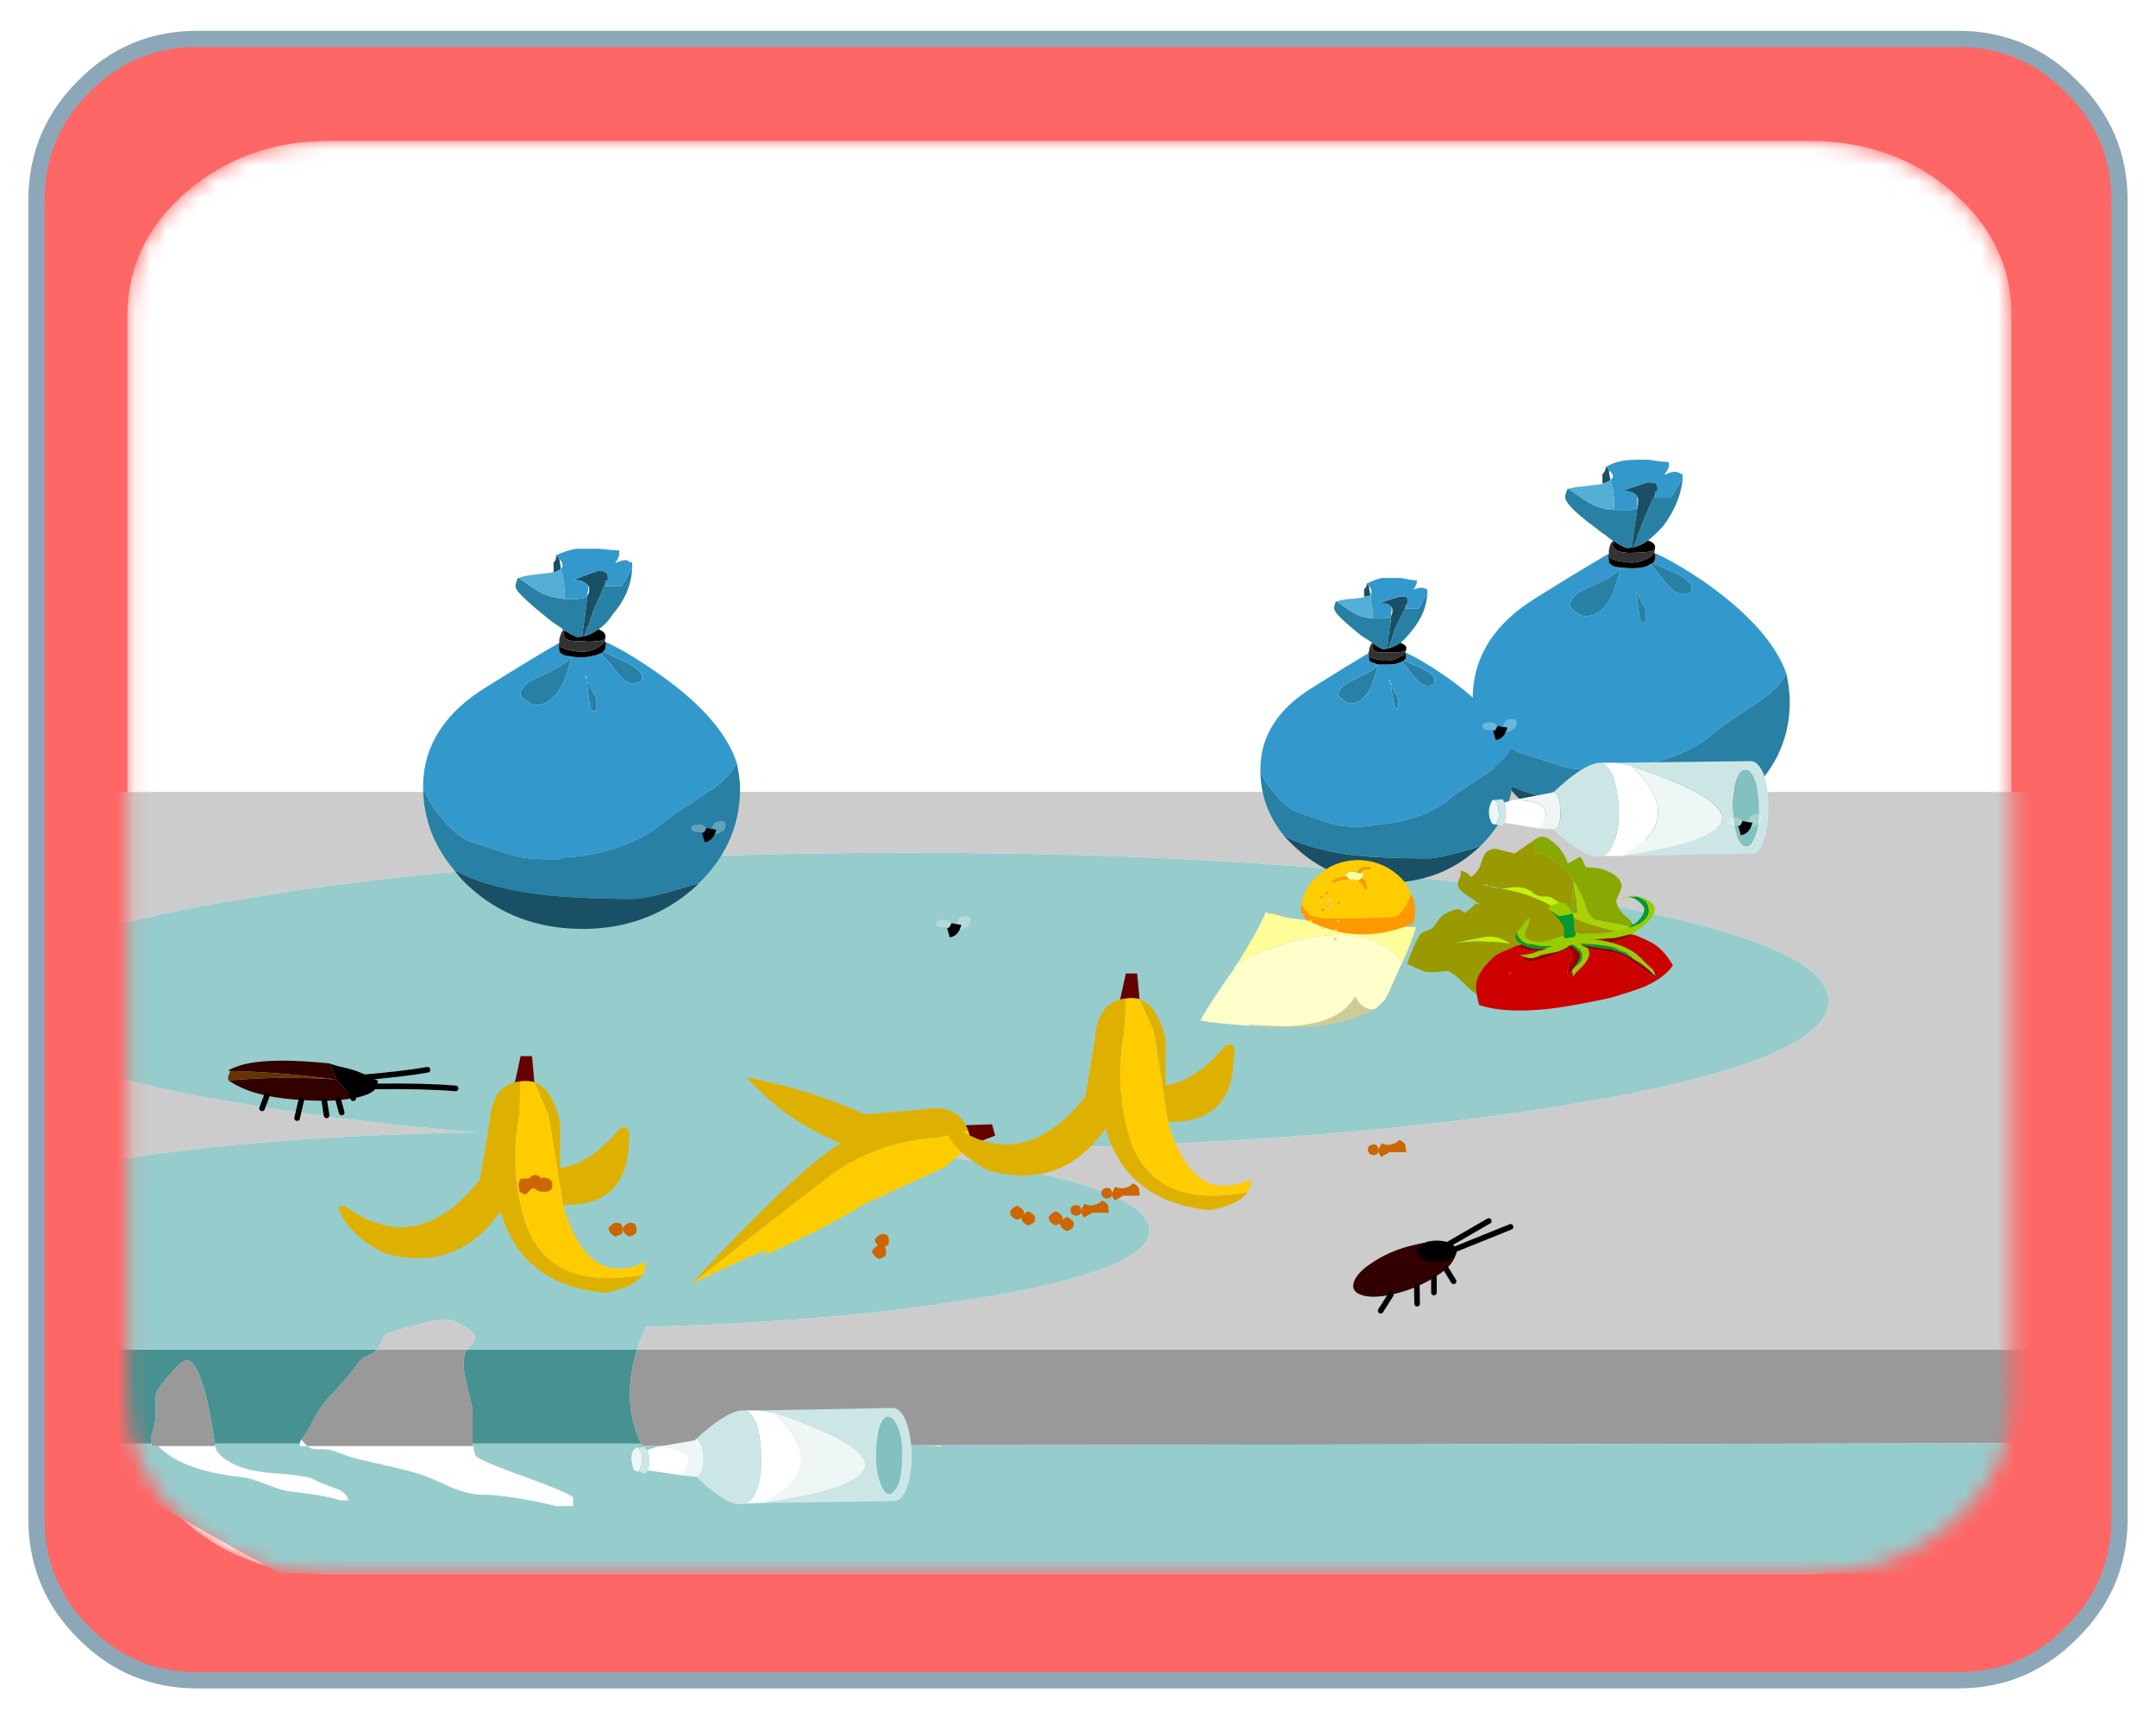 
<svg xmlns="http://www.w3.org/2000/svg" version="1.1" xmlns:xlink="http://www.w3.org/1999/xlink" preserveAspectRatio="none" x="0px" y="0px" width="133px" height="106px" viewBox="0 0 133 106">
<defs>
<filter id="Filter_1" x="-20%" y="-20%" width="140%" height="140%" color-interpolation-filters="sRGB">
<feFlood flood-color="#000000" flood-opacity="1" in="SourceGraphic" result="result1"/>

<feComposite in2="SourceGraphic" in="result1" operator="in" result="result2"/>

<feGaussianBlur in="result2" stdDeviation="2.333,2.333" result="result3"/>

<feOffset dx="0" dy="0" in="result3" result="result4"/>

<feComposite in2="result4" in="SourceGraphic" operator="over" result="result5"/>
</filter>

<filter id="Filter_2" x="-20%" y="-20%" width="140%" height="140%" color-interpolation-filters="sRGB">
<feColorMatrix in="SourceGraphic" type="matrix" values="0.49 0 0 0 0.204 0 0.49 0 0 0.102 0 0 0.49 0 0 0 0 0 1 0" result="result1"/>
</filter>

<filter id="Filter_3" x="-20%" y="-20%" width="140%" height="140%" color-interpolation-filters="sRGB">
<feColorMatrix in="SourceGraphic" type="matrix" values="0.73 0 0 0 0.11 0 0.73 0 0 0.055 0 0 0.73 0 0 0 0 0 1 0" result="result1"/>
</filter>

<filter id="Filter_4" x="-20%" y="-20%" width="140%" height="140%" color-interpolation-filters="sRGB">
<feColorMatrix in="SourceGraphic" type="matrix" values="0 0 0 0 0 0 0 0 0 0 0 0 0 0 0 0 0 0 1 0" result="result1"/>
</filter>

<g id="Layer0_0_MEMBER_0_FILL">
<path fill="#FF6666" stroke="none" d="
M 223.65 635.35
Q 219.55 635.35 216.65 638.3 213.75 641.2 213.75 645.3
L 213.75 726.9
Q 213.85 730.85 216.65 733.65 219.55 736.6 223.65 736.6
L 332.3 736.6
Q 336.4 736.6 339.3 733.65 342.15 730.85 342.25 726.9
L 342.25 645.3
Q 342.25 641.2 339.3 638.3 336.4 635.35 332.3 635.35
L 332.25 635.35 223.65 635.35 Z"/>
</g>

<g id="Mask_S_mbolo_8_0_1_MASK_0_FILL">
<path fill="#FFFFFF" stroke="none" d="
M 966.45 100.5
Q 947.95 82 921.8 82
L 458.15 82
Q 432 82 413.5 100.5 395 119 395 145.15
L 395 538.8
Q 395 564.95 413.5 583.45 432 601.95 458.15 601.95
L 921.8 601.95
Q 947.95 601.95 966.45 583.45 984.95 564.95 984.95 538.8
L 984.95 145.15
Q 984.95 119 966.45 100.5 Z"/>
</g>

<g id="S_mbolo_8_0_Layer1_0_FILL">
<path fill="#FFFFFF" stroke="none" d="
M 966.45 100.5
Q 947.95 82 921.8 82
L 458.15 82
Q 432 82 413.5 100.5 395 119 395 145.15
L 395 538.8
Q 395 564.95 413.5 583.45 432 601.95 458.15 601.95
L 921.8 601.95
Q 947.95 601.95 966.45 583.45 984.95 564.95 984.95 538.8
L 984.95 145.15
Q 984.95 119 966.45 100.5 Z"/>
</g>

<g id="S_mbolo_8_0_Layer1_1_FILL">
<path fill="#999999" stroke="none" d="
M 33.1 76.95
Q 32.85 75.9 32.85 75.5 32.85 74.85 33.05 74.55
L 27.5 74.55
Q 27.35 74.75 27 74.9 26.6 75.05 26.45 75.25 25.6 76.4 24.45 77.6 23.95 78.15 23.55 78.95 23.15 79.75 22.85 80.1 22.95 80.25 23.05 80.35 23.15 80.4 23.2 80.5
L 33.45 80.5
Q 33.4 80.4 33.4 80.35 33.4 80.15 33.4 79.9 33.4 78.8 33.4 78.4 33.4 78.05 33.1 76.95
M 0 74.55
L 0 80.5 9 80.5 8.95 80.35 7.85 78.35 8.2 74.55 0 74.55
M 17.05 77.8
Q 16.45 75.2 15.75 75.2 15.5 75.2 14.7 76.1 13.95 77 13.9 77.2 13.8 77.45 13.85 78.45 13.85 79.25 13.6 79.75
L 13.6 80.35 13.6 80.5 14 80.5 17.55 80.5
Q 17.5 80.4 17.5 80.35 17.3 78.95 17.05 77.8
M 142.75 80.5
L 154.15 80.5 154.15 74.55 43.55 74.55
Q 42.55 77.75 43.8 80.35 43.85 80.4 43.85 80.5
L 60 80.45
Q 60.3 80.45 60.6 80.45
L 61 80.45 62.4 80.45 141.6 80.3
Q 141.75 80.3 141.9 80.35 142.25 80.4 142.65 80.45 142.7 80.5 142.75 80.5 Z"/>

<path fill="#489191" stroke="none" d="
M 32.85 75.5
Q 32.85 75.9 33.1 76.95 33.4 78.05 33.4 78.4 33.4 78.8 33.4 79.9 33.4 80.15 33.4 80.35
L 43.8 80.35
Q 42.55 77.75 43.55 74.55
L 33.05 74.55
Q 32.85 74.85 32.85 75.5
M 15.75 75.2
Q 16.45 75.2 17.05 77.8 17.3 78.95 17.5 80.35
L 22.75 80.35 22.75 80.25
Q 22.8 80.15 22.85 80.1 23.15 79.75 23.55 78.95 23.95 78.15 24.45 77.6 25.6 76.4 26.45 75.25 26.6 75.05 27 74.9 27.35 74.75 27.5 74.55
L 8.2 74.55 7.85 78.35 8.95 80.35 13.6 80.35 13.6 79.75
Q 13.85 79.25 13.85 78.45 13.8 77.45 13.9 77.2 13.95 77 14.7 76.1 15.5 75.2 15.75 75.2 Z"/>

<path fill="#CCCCCC" stroke="none" d="
M 8.6 71.05
Q 6.45 70.6 4.9 70.2 4.55 70.1 4.2 70 0.05 68.75 0 67.25
L 0 74.55 8.2 74.55 8.6 71.05
M 30.05 73
Q 29.85 73.05 29.65 73.1 28.55 73.4 28.5 73.45 28.05 73.5 27.9 73.8 27.8 74 27.6 74.45 27.55 74.5 27.5 74.55
L 33.05 74.55
Q 33.1 74.45 33.2 74.4 33.55 74.1 33.55 73.75 33.55 73.55 33 73.2 32.95 73.15 32.85 73.1 32.2 72.7 31.85 72.7 31.1 72.7 30.05 73
M 117.05 53.05
Q 117.05 56.85 100.4 59.55 83.8 62.2 60.3 62.2 59.65 62.2 59.05 62.2 61.7 62.5 64.15 62.9 75.15 64.65 75.15 67.2 75.15 68.75 70.95 70 68.35 70.8 64.15 71.45 55.5 72.85 44.1 73.15 43.75 73.9 43.55 74.55
L 154.15 74.55 154.15 40.15 0 40.15 0 67.15
Q 0.1 64.65 11.05 62.9 20.6 61.35 33.6 61.15 26.4 60.55 20.15 59.55 3.5 56.85 3.5 53.05 3.5 49.25 20.15 46.6 36.75 43.9 60.3 43.9 83.8 43.9 100.4 46.6 117.05 49.25 117.05 53.05 Z"/>

<path fill="#97CCCC" stroke="none" d="
M 154.15 88.35
L 154.15 80.5 142.75 80.5
Q 142.7 80.5 142.65 80.45 142.25 80.4 141.9 80.35 141.75 80.3 141.6 80.3
L 62.4 80.45
Q 62.35 80.5 62.3 80.5
L 61 80.45 60.6 80.45
Q 60.3 80.45 60 80.45
L 43.85 80.5
Q 43.85 80.4 43.8 80.35
L 33.4 80.35
Q 33.4 80.4 33.45 80.5 33.5 80.95 33.6 81.1 33.85 81.4 36.5 82.35 39.25 83.35 39.6 83.65
L 39.6 84.2 38.55 84.2
Q 37.55 83.95 36.4 83.75 34.85 83.5 34.2 83.5 33.4 83.55 32.2 83.1 30.9 82.5 30.35 82.3 29.65 82.05 27.85 81.65 26.05 81.25 25.8 81.15 25.1 80.9 24.85 80.8 24.4 80.65 23.8 80.7 23.45 80.7 23.2 80.5
L 22.75 80.5 22.75 80.35 17.5 80.35
Q 17.5 80.4 17.55 80.5 17.55 80.6 17.6 80.75 17.65 80.85 17.7 80.9 18 81.25 18.3 81.4 19 81.9 20.4 82.1 20.7 82.15 22.1 82.25 23.35 82.4 23.5 82.5 23.8 82.7 24.9 83.1 25.6 83.3 25.75 83.85
L 25.25 83.85
Q 24.4 83.55 22.15 83.3 21.65 83.25 20.65 82.85 19.65 82.45 19.05 82.4 15.45 82 14 80.5
L 13.6 80.5 13.6 80.35 8.95 80.35 9 80.5
Q 9.8 81.55 13.95 84.1 15.9 85.25 21.5 88.35
L 154.15 88.35
M 100.4 59.55
Q 117.05 56.85 117.05 53.05 117.05 49.25 100.4 46.6 83.8 43.9 60.3 43.9 36.75 43.9 20.15 46.6 3.5 49.25 3.5 53.05 3.5 56.85 20.15 59.55 26.4 60.55 33.6 61.15 20.6 61.35 11.05 62.9 0.1 64.65 0 67.15
L 0 67.25
Q 0.05 68.75 4.2 70 4.55 70.1 4.9 70.2 6.45 70.6 8.6 71.05
L 8.2 74.55 27.5 74.55
Q 27.55 74.5 27.6 74.45 27.8 74 27.9 73.8 28.05 73.5 28.5 73.45 28.55 73.4 29.65 73.1 29.85 73.05 30.05 73 31.1 72.7 31.85 72.7 32.2 72.7 32.85 73.1 32.95 73.15 33 73.2 33.55 73.55 33.55 73.75 33.55 74.1 33.2 74.4 33.1 74.45 33.05 74.55
L 43.55 74.55
Q 43.75 73.9 44.1 73.15 55.5 72.85 64.15 71.45 68.35 70.8 70.95 70 75.15 68.75 75.15 67.2 75.15 64.65 64.15 62.9 61.7 62.5 59.05 62.2 59.65 62.2 60.3 62.2 83.8 62.2 100.4 59.55 Z"/>
</g>

<g id="S_mbolo_8_0_Layer1_1_MEMBER_0_MEMBER_0_FILL">
<path fill="#88A901" stroke="none" d="
M 101.3 47.65
L 101.55 47.6
Q 101.55 47.3 101.5 46.75 101.4 46.4 101.3 45.7 101.25 46.3 101.25 47.05 101.25 47.35 101.25 47.6 101.3 47.6 101.3 47.65
M 98.7 43.25
L 98.8 43.3
Q 98.85 43.35 98.9 43.65 98.95 43.9 98.95 43.95 99.55 43.9 100.35 44.55 100.7 44.8 100.95 45.15 101.2 45.45 101.3 45.65 101.5 45.85 101.65 46.25 101.75 46.4 102 47 102.25 47.95 102.75 48.05 102.95 48.1 104.3 48.35 104.4 48.4 104.6 48.4 104.85 48.5 105.1 48.6 105.05 48.55 105 48.45 104.9 48.05 104.45 47.75 104.05 47.35 103.95 46.9 103.95 46.8 104.15 46.4 104.3 46 104.3 45.95 104.2 45.4 103.55 45.1 103 44.8 102.1 44.8 102 44.7 101.9 44.4 101.8 44.25 101.75 44.15 101.7 44.15 101.35 44.35 101.05 44.55 100.95 44.55 100.85 44.05 100.3 43.45 99.7 42.9 99.35 42.9 99.1 42.95 98.7 43.25 Z"/>

<path fill="#A9D103" stroke="none" d="
M 101.3 45.65
L 101.3 45.7
Q 101.4 46.4 101.5 46.75 101.55 47.3 101.55 47.6
L 101.3 47.65
Q 101.3 47.6 101.25 47.6 101.25 47.75 101.25 47.9 102 48.25 103.15 48.55 104.3 48.85 104.4 48.9 104.7 48.95 104.95 49.05 105.05 48.85 105.15 48.7 105.1 48.7 105.1 48.6 104.85 48.5 104.6 48.4 104.4 48.4 104.3 48.35 102.95 48.1 102.75 48.05 102.25 47.95 102 47 101.75 46.4 101.65 46.25 101.5 45.85 101.3 45.65 Z"/>

<path fill="#C5F402" stroke="none" d="
M 97.4 46.05
Q 97.05 46.1 96.8 46.1 97.6 46.25 98.3 46.45 99.7 46.95 100.65 47.6 100.95 47.75 101.25 47.9 101.25 47.75 101.25 47.6 101.1 47.45 100.8 47.2 100.3 46.9 100.15 46.8 99.9 46.55 99.5 46.6 99.05 46.6 98.8 46.35 98.5 46.1 98.1 46.05 97.85 46 97.4 46.05
M 97.05 49.3
Q 96.4 48.95 95.55 49.15 94.45 49.35 93.95 49.5 95 49.3 96.15 49.4 96.6 49.4 97.45 49.5 97.25 49.4 97.05 49.3 Z"/>

<path fill="#999900" stroke="none" d="
M 98.8 43.3
L 98.7 43.25
Q 98.55 43.35 98.4 43.45 97.75 43.9 97.7 43.95 96.5 43.65 96.45 43.65 96.1 43.7 95.9 43.9 95.8 44.05 95.7 44.3 95.55 44.7 95.5 44.85 95.35 45.15 95 45.4 94.95 45.35 94.8 45.2 94.6 45.05 94.35 45 94.4 45.3 94.25 45.55 94.15 45.8 94.2 45.95 94.2 46.2 95.15 46.8 95.25 46.9 95.35 46.95 95.45 47 95.55 47.1
L 95.5 47.1
Q 95.45 47.1 95.3 47 95.25 47.1 95 47.3 94.75 47.55 94.6 47.6 94.55 47.6 94.45 47.5 94.3 47.35 94.05 47.4 93.7 47.5 93.35 47.7 93.05 47.9 92.85 48.25 92.65 48.6 92.3 48.7 91.95 48.8 91.85 48.95 91.65 49.25 91.4 49.85 91.15 50.45 91.05 50.75 91.55 51 91.95 51.15 92 51.15 92.05 51.2 92.15 51.25 92.25 51.25 92.75 51.3 93.45 51.2 93.7 51.1 94.6 52 95.45 52.85 95.75 52.75 95.85 52.75 95.9 52.7 95.9 52.6 95.95 52.45 96.1 51.95 96.75 51.95 96.9 51.25 97.05 51 97.25 50.7 97.7 50.5
L 97.75 50.5
Q 97.85 50.45 98 50.45 98.2 50.9 98.95 50.8 99.05 50.75 99.3 50.65 99.55 50.5 99.65 50.5 99.75 50.45 100.25 50.7 100.4 50.75 100.55 50.8 100.8 50.85 101 50.85 101.1 50.85 101.25 50.7 101.45 50.6 101.55 50.55 101.65 50.55 101.8 50.55 102 50.55 102.2 50.7 102.3 50.7 102.4 50.75 102.4 50.8 102.5 50.95 102.55 51.05 102.65 51.2
L 103.6 51
Q 103.55 51 103.55 50.95 103.55 50.85 103.65 50.2 103.8 49.85 103.8 49.65 103.85 49.6 103.85 49.55
L 103.9 49.5 103.95 49.5
Q 104.25 49.45 104.5 49.55 104.7 49.7 104.85 49.75
L 104.9 49.75
Q 104.9 49.7 104.9 49.65
L 104.95 49.65
Q 104.9 49.55 104.85 49.5 104.85 49.3 104.95 49.05 104.7 48.95 104.4 48.9 104.3 48.85 103.15 48.55 102 48.25 101.25 47.9 100.95 47.75 100.65 47.6 99.7 46.95 98.3 46.45 97.6 46.25 96.8 46.1 96.7 46.1 96.65 46.1 96.35 46.1 96.15 45.95 95.95 45.9 95.7 45.9
L 95.95 45.85
Q 96 45.9 96.15 45.95 96.5 46.05 96.8 46.1 97.05 46.1 97.4 46.05 97.85 46 98.1 46.05 98.5 46.1 98.8 46.35 99.05 46.6 99.5 46.6 99.9 46.55 100.15 46.8 100.3 46.9 100.8 47.2 101.1 47.45 101.25 47.6 101.25 47.35 101.25 47.05 101.25 46.3 101.3 45.7
L 101.3 45.65
Q 101.2 45.45 100.95 45.15 100.7 44.8 100.35 44.55 99.55 43.9 98.95 43.95 98.95 43.9 98.9 43.65 98.85 43.35 98.8 43.3
M 95.55 49.15
Q 96.4 48.95 97.05 49.3 97.25 49.4 97.45 49.5 96.6 49.4 96.15 49.4 95 49.3 93.95 49.5 94.45 49.35 95.55 49.15
M 97.85 49.5
L 97.85 49.55 97.8 49.55 97.85 49.5 Z"/>
</g>

<g id="S_mbolo_8_0_Layer1_1_MEMBER_0_MEMBER_1_FILL">
<path fill="#CCCC99" stroke="none" d="
M 88.1 53.15
Q 88 53.05 87.85 52.75 86.9 54.45 83.8 54.6 82.8 54.6 81.15 54.5
L 81.5 54.6
Q 83 54.7 84.1 54.65 85.2 54.65 86 54.55 86.8 54.4 87.35 54.25 87.85 54.1 89.05 53.55 88.8 53.55 88.75 53.55 88.35 53.45 88.1 53.15 Z"/>

<path fill="#FFFFCC" stroke="none" d="
M 90.55 51.1
Q 90.65 50.85 90.75 50.7 90.55 50.4 90.25 50.1 89.35 49.25 87.9 49.05 85.7 48.7 82.55 49.85 81.45 50.25 80.6 50.7 80.45 50.9 80.35 51.1 79.95 51.65 79.25 52.7 78.65 53.6 78.3 54.25
L 78.85 54.35
Q 79.25 54.4 81.5 54.6
L 81.15 54.5
Q 82.8 54.6 83.8 54.6 86.9 54.45 87.85 52.75 88 53.05 88.1 53.15 88.35 53.45 88.75 53.55 88.8 53.55 89.05 53.55 89.1 53.4 89.1 53.55 89.249 53.351 89.25 53.4 89.25 53.35 89.3 53.35 89.35 53.3 89.45 53.2 89.55 53.1 89.7 52.95 89.85 52.7 90.55 51.1 Z"/>

<path fill="#FBFBFB" stroke="none" d="
M 82.45 47.6
L 82.4 47.65 82.5 47.6 82.45 47.6 Z"/>

<path fill="#FEFD9A" stroke="none" d="
M 88.65 48.35
Q 85.6 48.2 83.6 47.9 83.35 47.85 83.1 47.75 82.75 47.65 82.4 47.65
L 82.45 47.6 82.35 47.55
Q 81.75 48.9 80.6 50.7 81.45 50.25 82.55 49.85 85.7 48.7 87.9 49.05 89.35 49.25 90.25 50.1 90.55 50.4 90.75 50.7 91.4 49.25 91.6 48.5 90.4 48.45 88.65 48.35 Z"/>
</g>

<g id="S_mbolo_8_0_Layer1_1_MEMBER_0_MEMBER_2_FILL">
<path fill="#3399CC" stroke="none" d="
M 112.1 40.35
L 112.1 40.3 112.05 40.3 112.1 40.35
M 96 36
Q 97.05 37.3 97.95 37.7 98.65 37.95 100.6 38.55 101.35 38.8 102.6 38.8 103.15 38.8 103.45 38.8 103.75 38.75 103.75 38.7 105.1 38.65 106.55 38.25 108.65 37.7 110.05 36.45 110.5 36.05 111.45 35.45 112.65 34.65 112.95 34.45 114.05 33.65 114.45 32.85 113.45 30.05 109.4 27.2 107.55 25.95 106.3 25.4 106.4 25.55 106.35 25.75 106.35 25.9 106.2 26.05 106.95 26.35 107.4 26.55 108.3 26.95 108.6 27.45
L 108.6 27.8
Q 108.3 27.95 108.05 27.95 107.5 27.95 106.7 26.85 106.4 26.5 106.1 26.1 106 26.1 105.9 26.2 105.55 26.35 105 26.35 104.95 26.35 104.85 26.35 104.55 26.35 104.25 26.3 104.05 26.3 103.85 26.25 103.5 26.1 103.5 25.95 103.5 25.75 103.45 25.65
L 103.5 25.45
Q 102.1 26.25 99.05 28.15 95.2 30.5 95.1 34.2 95.1 34.3 95.1 34.45 95.35 35.1 96 36
M 104.05 26.55
Q 104.15 26.45 104.25 26.35 103.9 27.5 103.7 28 103.1 29.3 102 29.3 101.85 29.3 101.45 29.05 101.1 28.75 101.1 28.7 101.1 28.25 101.65 27.85 101.9 27.7 102.9 27.25 103.75 26.85 104.05 26.55
M 105.55 29.7
Q 105.55 29.65 105.5 29.6
L 105.45 29.6
Q 105.35 29.25 105.2 27.8 105.55 28.55 105.75 28.85
L 105.75 29.7 105.55 29.7
M 104.3 21.6
Q 104.4 21.55 105.9 21.05 106.2 21.05 106.35 21.1 106.5 21.2 106.5 21.45 106.5 21.55 106.45 21.6 106.45 21.7 106.35 21.6
L 106.35 21.8 106.35 22 107.35 22
Q 107.4 21.85 107.65 21.45 107.95 20.95 108.05 20.85 108.05 20.75 108.05 20.65
L 108.05 20.55
Q 107.95 20.55 107.8 20.45 107.65 20.4 107.6 20.4 107.3 20.4 107.05 20.55
L 106.9 20.55
Q 107.05 20.45 107.1 20.3 107.15 20.2 107.2 20.1
L 107.2 19.8
Q 106.85 19.8 105.9 19.65 104.8 19.65 104.55 19.7 103.95 19.75 103.3 20.1 103.4 20.2 103.5 20.25
L 103.5 20.3
Q 103.502 20.35 103.55 20.35 103.75 20.55 103.75 20.65 103.75 20.8 103.6 20.9 103.65 21.2 103.75 21.55 103.85 22.15 103.8 22.75 104.05 22.8 104.35 22.8 105 22.8 105.15 22.65 105.2 22.6 105.25 22.6 105.25 22.2 105.25 21.95 105.15 21.7 104.85 21.65 104.55 21.55 104.3 21.6 Z"/>

<path fill="#000000" stroke="none" d="
M 105.9 26.2
Q 106 26.1 106.1 26.1 106.15 26.05 106.2 26.05 106.35 25.9 106.35 25.75 106.4 25.55 106.3 25.4 106.15 25.6 105.9 25.75
L 105.85 25.75
Q 105.5 25.95 105.05 26 105 26 104.95 26 104.85 26 104.75 26 104.6 26 104.45 25.95 104.4 25.95 104.35 25.95 103.95 25.9 103.65 25.75 103.55 25.7 103.45 25.65 103.5 25.75 103.5 25.95 103.5 26.1 103.85 26.25 104.05 26.3 104.25 26.3 104.55 26.35 104.85 26.35 104.95 26.35 105 26.35 105.55 26.35 105.9 26.2
M 105.95 24.65
L 105.9 24.65
Q 105.45 24.95 105.05 25.05
L 104.95 25.05
Q 104.8 25.1 104.65 25.1 104.45 25.1 103.85 24.7 103.8 24.701 103.8 24.75 103.65 24.95 103.85 25.15 103.85 25.2 103.9 25.2 104.05 25.35 104.65 25.4 104.75 25.4 104.85 25.4 105.35 25.4 105.8 25.35 105.95 25.35 106.1 25.3 106.3 25.25 106.35 25.1
L 106.35 25.05
Q 106.35 24.8 105.95 24.65 Z"/>

<path fill="#2880A4" stroke="none" d="
M 108.6 27.45
Q 108.3 26.95 107.4 26.55 106.95 26.35 106.2 26.05 106.15 26.05 106.1 26.1 106.4 26.5 106.7 26.85 107.5 27.95 108.05 27.95 108.3 27.95 108.6 27.8
L 108.6 27.45
M 105.5 29.6
Q 105.55 29.65 105.55 29.7
L 105.75 29.7 105.75 28.85
Q 105.55 28.55 105.2 27.8 105.35 29.25 105.45 29.6
L 105.5 29.6
M 104.25 26.35
Q 104.15 26.45 104.05 26.55 103.75 26.85 102.9 27.25 101.9 27.7 101.65 27.85 101.1 28.25 101.1 28.7 101.1 28.75 101.45 29.05 101.85 29.3 102 29.3 103.1 29.3 103.7 28 103.9 27.5 104.25 26.35
M 95.1 34.45
Q 95.15 37.25 96.95 39.5 98.7 40.5 101.75 40.95 104.05 41.25 108.05 41.25 109 41.25 112.05 40.3
L 112.1 40.3
Q 114.8 37.75 114.65 34.25 114.6 33.55 114.45 32.85 114.05 33.65 112.95 34.45 112.65 34.65 111.45 35.45 110.5 36.05 110.05 36.45 108.65 37.7 106.55 38.25 105.1 38.65 103.75 38.7 103.75 38.75 103.45 38.8 103.15 38.8 102.6 38.8 101.35 38.8 100.6 38.55 98.65 37.95 97.95 37.7 97.05 37.3 96 36 95.35 35.1 95.1 34.45
M 105.65 23.35
Q 105.45 23.9 105.25 24.4 105.25 24.45 105.25 24.5 105.1 24.8 105.05 25.05 105.45 24.95 105.9 24.65 106.35 24.3 106.85 23.75 107.9 22.35 108.05 20.85 107.95 20.95 107.65 21.45 107.4 21.85 107.35 22
L 106.35 22 106.35 21.8
Q 106.1 22.3 105.65 23.35
M 102.8 23.95
Q 103.1 24.2 103.35 24.35 103.55 24.55 103.75 24.65 103.799 24.699 103.85 24.7 104.45 25.1 104.65 25.1 104.8 25.1 104.95 25.05
L 104.95 24.75
Q 104.95 24.7 105 24.5 105 24.45 105 24.4 105.05 24.15 105.1 23.65 105.2 23.1 105.25 22.65
L 105.15 22.65
Q 105 22.8 104.35 22.8 104.05 22.8 103.8 22.75 102.95 22.7 102.35 22.35 101.9 22.1 101 21.45
L 100.95 21.45
Q 100.8 21.8 100.8 21.95 100.8 22.15 101.05 22.45 101.5 23 102.8 23.95 Z"/>

<path fill="#1A5066" stroke="none" d="
M 96.95 39.5
Q 97.4 40 97.9 40.5 100.8 43.15 104.9 43.15 109 43.15 111.9 40.5 112 40.4 112.1 40.35
L 112.05 40.3
Q 109 41.25 108.05 41.25 104.05 41.25 101.75 40.95 98.7 40.5 96.95 39.5
M 103.5 20.3
L 103.5 20.25
Q 103.4 20.2 103.3 20.1
L 103.3 20.2
Q 103.3 20.35 103.1 20.55
L 103.1 21.1 103.15 21.1
Q 103.45 21.05 103.6 20.9 103.501 20.503 103.5 20.3
M 105.9 21.05
Q 104.4 21.55 104.3 21.6 104.55 21.55 104.85 21.65 105.15 21.7 105.25 21.95 105.3 22 105.3 22.15 105.3 22.45 105.25 22.6
L 105.25 22.65
Q 105.2 23.1 105.1 23.65 105.05 24.15 105 24.4 105 24.45 105 24.5 104.95 24.7 104.95 24.75
L 104.95 25.05 105.05 25.05
Q 105.1 24.8 105.25 24.5 105.25 24.45 105.25 24.4 105.45 23.9 105.65 23.35 106.1 22.3 106.35 21.8
L 106.35 21.6
Q 106.45 21.7 106.45 21.6 106.5 21.55 106.5 21.45 106.5 21.2 106.35 21.1 106.2 21.05 105.9 21.05 Z"/>

<path fill="#333333" stroke="none" d="
M 103.85 24.7
Q 103.799 24.699 103.75 24.65 103.55 24.85 103.5 25.25 103.5 25.35 103.5 25.45
L 103.45 25.65
Q 103.55 25.7 103.65 25.75 103.95 25.9 104.35 25.95 104.4 25.95 104.45 25.95 104.6 26 104.75 26 104.85 26 104.95 26 105 26 105.05 26 105.5 25.95 105.85 25.75
L 105.9 25.75
Q 106.15 25.6 106.3 25.4
L 106.3 25.35
Q 106.35 25.25 106.35 25.15
L 106.35 25.1
Q 106.3 25.25 106.1 25.3 105.95 25.35 105.8 25.35 105.35 25.4 104.85 25.4 104.75 25.4 104.65 25.4 104.05 25.35 103.9 25.2 103.85 25.2 103.85 25.15 103.65 24.95 103.8 24.75 103.8 24.701 103.85 24.7 Z"/>

<path fill="#55AED5" stroke="none" d="
M 103.6 20.9
Q 103.45 21.05 103.15 21.1
L 103.1 21.15
Q 102.8 21.2 101.9 21.3 101.35 21.35 101 21.45 101.9 22.1 102.35 22.35 102.95 22.7 103.8 22.75 103.85 22.15 103.75 21.55 103.65 21.2 103.6 20.9 Z"/>
</g>

<g id="S_mbolo_8_0_Layer1_1_MEMBER_0_MEMBER_3_FILL">
<path fill="#1A5066" stroke="none" d="
M 83.45 42.85
Q 83.8 43.25 84.25 43.65 86.55 45.75 89.8 45.75 93.1 45.75 95.4 43.65 95.5 43.6 95.55 43.5 93.15 44.25 92.35 44.25 89.15 44.25 87.3 44 84.85 43.6 83.45 42.85
M 91.1 28.5
Q 91.1 28.45 91.1 28.4 91.1 28.2 91 28.1 90.85 28.1 90.6 28.1 89.4 28.45 89.35 28.55 89.55 28.5 89.8 28.55 90 28.65 90.1 28.75 90.15 28.85 90.15 28.95 90.15 29.2 90.05 29.3
L 90.05 29.35
Q 90.05 29.75 89.95 30.15 89.9 30.55 89.9 30.75 89.9 30.8 89.9 30.85 89.85 31 89.85 31.05
L 89.85 31.3 89.9 31.3
Q 90 31.05 90.05 30.85 90.1 30.8 90.1 30.75 90.2 30.35 90.4 29.9 90.8 29.05 91 28.65
L 91 28.55
Q 91.05 28.6 91.1 28.5
M 88.55 27.3
L 88.55 27.45
Q 88.55 27.5 88.4 27.65
L 88.4 28.1 88.45 28.1
Q 88.65 28.1 88.8 28 88.701 27.653 88.7 27.45 88.6 27.35 88.55 27.3 Z"/>

<path fill="#2880A4" stroke="none" d="
M 88 42.3
Q 87 42.3 86.35 42.1 84.8 41.6 84.3 41.4 83.5 41.1 82.7 40 82.15 39.35 82 38.8 82 41.05 83.45 42.85 84.85 43.6 87.3 44 89.15 44.25 92.35 44.25 93.15 44.25 95.55 43.5 97.7 41.45 97.6 38.65 97.6 38.1 97.45 37.55 97.1 38.15 96.25 38.8 96 39 95.05 39.6 94.3 40.1 93.9 40.4 92.8 41.4 91.1 41.85 89.95 42.15 88.85 42.2 88.85 42.25 88.6 42.25 88.4 42.3 88 42.3
M 86.7 28.4
L 86.65 28.4
Q 86.55 28.7 86.55 28.8 86.55 28.95 86.75 29.2 87.1 29.6 88.15 30.45 88.35 30.6 88.6 30.75 88.75 30.85 88.9 30.95
L 88.95 31
Q 89.45 31.35 89.6 31.35 89.75 31.35 89.85 31.3
L 89.85 31.05
Q 89.85 31 89.9 30.85 89.9 30.8 89.9 30.75 89.9 30.55 89.95 30.15 90.05 29.75 90.05 29.35
L 90 29.35
Q 89.9 29.45 89.4 29.45 89.15 29.45 88.95 29.45 88.25 29.4 87.75 29.1 87.4 28.9 86.7 28.4
M 92.3 33.6
Q 92.55 33.6 92.75 33.5
L 92.75 33.15
Q 92.55 32.8 91.8 32.45 91.45 32.3 90.85 32.05 90.8 32.1 90.75 32.1 91 32.45 91.25 32.75 91.85 33.6 92.3 33.6
M 90.05 33.45
L 90.05 33.5
Q 90.2 34.6 90.3 34.9 90.35 34.95 90.35 35
L 90.5 35 90.5 34.35
Q 90.3 34.05 90.05 33.45
M 89.25 32.4
Q 89.2 32.4 89.15 32.45 88.9 32.7 88.2 33 87.4 33.4 87.2 33.55 86.8 33.85 86.8 34.2 86.8 34.25 87.1 34.45 87.35 34.7 87.5 34.7 88.35 34.7 88.85 33.6 89 33.25 89.25 32.4
M 91.35 30.2
Q 92.25 29.1 92.3 27.9 92.25 28 92 28.4 91.85 28.7 91.75 28.85
L 91 28.85 91 28.65
Q 90.8 29.05 90.4 29.9 90.2 30.35 90.1 30.75 90.1 30.8 90.05 30.85 90 31.05 89.9 31.3 90.3 31.2 90.65 30.95 91 30.65 91.35 30.2 Z"/>

<path fill="#000000" stroke="none" d="
M 90.65 32.15
Q 90.7 32.15 90.75 32.1 90.8 32.1 90.85 32.05 91 31.95 91 31.85 91 31.7 90.95 31.55 90.85 31.7 90.55 31.85 90.3 32 89.9 32.05
L 89.85 32.05
Q 89.8 32.05 89.7 32.05 89.55 32.05 89.45 32.05 89.4 32 89.35 32 89.05 31.95 88.8 31.85 88.75 31.8 88.65 31.75 88.7 31.8 88.7 32 88.7 32.15 89 32.2 89.1 32.25 89.3 32.3 89.5 32.3 89.8 32.3 89.85 32.3 89.9 32.3 90.35 32.3 90.65 32.15
M 91 31.35
Q 91 31.3 91 31.25 91 31.1 90.65 30.95 90.3 31.2 89.9 31.3
L 89.85 31.3
Q 89.75 31.35 89.6 31.35 89.45 31.35 88.95 31 88.85 31.2 88.95 31.35
L 89 31.4
Q 89.15 31.55 89.6 31.55 89.7 31.55 89.8 31.55 90.2 31.55 90.55 31.55 90.65 31.5 90.75 31.5 90.95 31.45 91 31.35 Z"/>

<path fill="#333333" stroke="none" d="
M 91 31.4
L 91 31.35
Q 90.95 31.45 90.75 31.5 90.65 31.5 90.55 31.55 90.2 31.55 89.8 31.55 89.7 31.55 89.6 31.55 89.15 31.55 89 31.4
L 88.95 31.35
Q 88.85 31.2 88.95 31
L 88.9 30.95
Q 88.75 31.1 88.7 31.45 88.7 31.55 88.65 31.6
L 88.65 31.75
Q 88.75 31.8 88.8 31.85 89.05 31.95 89.35 32 89.4 32 89.45 32.05 89.55 32.05 89.7 32.05 89.8 32.05 89.85 32.05
L 89.9 32.05
Q 90.3 32 90.55 31.85 90.85 31.7 90.95 31.55
L 90.95 31.5
Q 91 31.45 91 31.4 Z"/>

<path fill="#55AED5" stroke="none" d="
M 88.4 28.1
L 88.4 28.15
Q 88.15 28.2 87.45 28.25 87 28.3 86.7 28.4 87.4 28.9 87.75 29.1 88.25 29.4 88.95 29.45 88.95 28.95 88.85 28.5 88.8 28.2 88.8 28 88.65 28.1 88.45 28.1
L 88.4 28.1 Z"/>

<path fill="#3399CC" stroke="none" d="
M 92.75 33.5
Q 92.55 33.6 92.3 33.6 91.85 33.6 91.25 32.75 91 32.45 90.75 32.1 90.7 32.15 90.65 32.15 90.35 32.3 89.9 32.3 89.85 32.3 89.8 32.3 89.5 32.3 89.3 32.3 89.1 32.25 89 32.2 88.7 32.15 88.7 32 88.7 31.8 88.65 31.75
L 88.65 31.6
Q 87.55 32.25 85.15 33.75 82.1 35.65 82 38.6 82 38.65 82 38.8 82.15 39.35 82.7 40 83.5 41.1 84.3 41.4 84.8 41.6 86.35 42.1 87 42.3 88 42.3 88.4 42.3 88.6 42.25 88.85 42.25 88.85 42.2 89.95 42.15 91.1 41.85 92.8 41.4 93.9 40.4 94.3 40.1 95.05 39.6 96 39 96.25 38.8 97.1 38.15 97.45 37.55 96.65 35.25 93.4 33 91.95 32 90.95 31.55 91 31.7 91 31.85 91 31.95 90.85 32.05 91.45 32.3 91.8 32.45 92.55 32.8 92.75 33.15
L 92.75 33.5
M 89.15 32.45
Q 89.2 32.4 89.25 32.4 89 33.25 88.85 33.6 88.35 34.7 87.5 34.7 87.35 34.7 87.1 34.45 86.8 34.25 86.8 34.2 86.8 33.85 87.2 33.55 87.4 33.4 88.2 33 88.9 32.7 89.15 32.45
M 89.95 33.25
L 90 33.25
Q 90 33.347 90 33.4
L 90.05 33.45
Q 90.3 34.05 90.5 34.35
L 90.5 35 90.35 35
Q 90.35 34.95 90.3 34.9 90.2 34.6 90.05 33.5 90 33.45 90 33.4 89.998 33.347 89.95 33.25
M 91.65 27.3
L 91.65 27.1
Q 91.4 27.1 90.65 26.95 89.7 26.95 89.5 26.95 89.05 27.05 88.55 27.3 88.6 27.35 88.7 27.45 88.702 27.5 88.75 27.5 88.85 27.65 88.85 27.8 88.85 27.9 88.8 28 88.8 28.2 88.85 28.5 88.95 28.95 88.95 29.45 89.15 29.45 89.4 29.45 89.9 29.45 90 29.35
L 90.05 29.3
Q 90.1 29 90.1 28.75 90 28.65 89.8 28.55 89.55 28.5 89.35 28.55 89.4 28.45 90.6 28.1 90.85 28.1 91 28.1 91.1 28.2 91.1 28.4 91.1 28.45 91.1 28.5 91.05 28.6 91 28.55
L 91 28.65 91 28.85 91.75 28.85
Q 91.85 28.7 92 28.4 92.25 28 92.3 27.9 92.3 27.85 92.3 27.8
L 92.3 27.65
Q 92.25 27.65 92.15 27.6 92 27.55 91.95 27.55 91.75 27.55 91.55 27.65
L 91.4 27.65
Q 91.55 27.6 91.55 27.5 91.6 27.35 91.65 27.3 Z"/>
</g>

<g id="S_mbolo_8_0_Layer1_1_MEMBER_0_MEMBER_4_FILL">
<path fill="#FFCC66" stroke="none" d="
M 86.65 49.15
Q 86.6 49.1 86.55 49.2 86.5 49.2 86.5 49.25
L 86.6 49.3 86.7 49.3 86.7 49.25
Q 86.7 49.2 86.7 49.15
L 86.65 49.15
M 86.75 48.7
L 86.7 48.6
Q 86.65 48.6 86.6 48.6
L 86.55 48.7 86.65 48.8 86.7 48.75 86.75 48.7
M 85.1 48.2
L 85.15 48.2 85.15 48.15 85.2 48.1
Q 85.2 48.05 85.15 48.05 85.05 48 85.05 48.05 85 48.05 85 48.1
L 85.1 48.2
M 85.9 48.45
Q 85.8 48.4 85.75 48.45 85.75 48.5 85.75 48.55
L 85.85 48.6
Q 85.9 48.6 85.9 48.55
L 85.9 48.5 85.9 48.45
M 86.85 48.05
Q 86.75 48 86.7 48.05
L 86.7 48.1 86.8 48.2 86.85 48.15 86.85 48.05
M 86.2 46.9
L 86.3 46.9
Q 86.45 46.9 86.45 46.8 86.45 46.75 86.4 46.75 86.25 46.7 86.2 46.75 86.15 46.75 86.15 46.85 86.15 46.9 86.2 46.9
M 86.35 47.15
Q 86.3 47.15 86.25 47.15 86.15 47.15 86.2 47.25
L 86.2 47.3 86.35 47.3 86.4 47.25
Q 86.4 47.2 86.35 47.2
L 86.35 47.15
M 85.6 46.95
L 85.6 47 85.7 47.1
Q 85.7 47.05 85.75 47.05
L 85.75 46.9
Q 85.65 46.9 85.6 46.95 Z"/>

<path fill="#FF9900" stroke="none" d="
M 84.95 47.65
L 84.95 47.5
Q 84.85 47.5 84.8 47.5 84.65 47.3 84.55 47.05 84.5 47.3 84.5 47.6
L 84.5 47.65 84.65 47.65
Q 84.65 47.9 84.9 48.1 84.95 48.1 85 48.1 85 48.05 85.05 48.05 85.05 48 85.15 48.05 85.2 48.05 85.2 48.1
L 85.15 48.15 85.15 48.2
Q 85.45 48.3 85.75 48.45 85.8 48.4 85.9 48.45
L 85.9 48.5
Q 86.2 48.6 86.55 48.7
L 86.6 48.6
Q 86.65 48.6 86.7 48.6
L 86.75 48.7 86.7 48.75
Q 89 49.3 91.45 48.25 91.55 47.85 91.55 47.5 91.55 46.9 91.3 46.45 91.1 46.9 91 47.15 90.7 47.6 90.4 47.8 90.1 47.9 89.5 47.9 88.7 47.9 88.05 47.95 87.2 47.95 86.75 47.95 85.95 48 85.45 47.85 85.15 47.8 84.95 47.65
M 86.7 48.05
Q 86.75 48 86.85 48.05
L 86.85 48.15 86.8 48.2 86.7 48.1 86.7 48.05
M 86.3 48.25
Q 86.3 48.1 86.45 48.15
L 86.45 48.3 86.4 48.35 86.3 48.25
M 86.25 47.15
L 86.25 47.1
Q 86.15 47.1 86.15 47.15
L 86.1 47.2 86.2 47.3 86.2 47.25
Q 86.15 47.15 86.25 47.15
M 86.8 47.1
Q 86.85 47.05 86.9 47.05
L 86.9 46.9
Q 86.75 46.9 86.75 47
L 86.8 47.1
M 88.2 45.5
Q 88.15 45.6 88 45.6 88.15 45.7 88.2 45.8 88.35 45.95 88.45 46.2
L 88.55 46.15 88.6 46.1 88.55 45.9
Q 88.55 45.7 88.4 45.6 88.35 45.55 88.2 45.5
M 86.65 45.5
Q 86.45 45.6 86.35 45.75
L 86.6 45.75
Q 86.65 45.7 86.95 45.6 87.3 45.55 87.45 45.55 87.5 45.55 87.6 45.55 87.4 45.5 87.35 45.4 87.25 45.4 87.2 45.4
L 87.1 45.35
Q 86.9 45.4 86.65 45.5
M 88.8 44.85
L 88.75 44.8
Q 88.6 44.8 88.45 44.8 88.25 44.8 88.15 44.9 88 45.05 88 45.15 88.05 45.1 88.15 45.1 88.2 45.1 88.25 45.1 88.3 45 88.35 44.95 88.55 44.9 88.8 44.9
L 88.8 44.85
M 85.8 47.5
L 85.85 47.5
Q 85.9 47.5 85.95 47.5
L 85.95 47.35 85.9 47.35
Q 85.75 47.3 85.75 47.4
L 85.8 47.5
M 85.75 46.75
L 85.85 46.7 85.85 46.6
Q 85.75 46.55 85.7 46.6 85.65 46.6 85.7 46.65
L 85.75 46.75
M 86.05 46.3
Q 86.05 46.35 86.05 46.4 86.05 46.45 86.15 46.45
L 86.2 46.45 86.2 46.4
Q 86.2 46.35 86.2 46.3 86.1 46.3 86.05 46.3 Z"/>

<path fill="#CC9900" stroke="none" d="
M 86.45 48.15
Q 86.3 48.1 86.3 48.25
L 86.4 48.35 86.45 48.3 86.45 48.15 Z"/>

<path fill="#FFCC00" stroke="none" d="
M 84.95 47.5
L 84.95 47.65
Q 85.15 47.8 85.45 47.85 85.95 48 86.75 47.95 87.2 47.95 88.05 47.95 88.7 47.9 89.5 47.9 90.1 47.9 90.4 47.8 90.7 47.6 91 47.15 91.1 46.9 91.3 46.45 91.05 45.75 90.45 45.25 89.4 44.35 87.95 44.35 86.5 44.4 85.5 45.35 84.7 46.05 84.55 47.05 84.65 47.3 84.8 47.5 84.85 47.5 84.95 47.5
M 86.05 46.4
Q 86.05 46.35 86.05 46.3 86.1 46.3 86.2 46.3 86.2 46.35 86.2 46.4
L 86.2 46.45 86.15 46.45
Q 86.05 46.45 86.05 46.4
M 85.85 46.7
L 85.75 46.75 85.7 46.65
Q 85.65 46.6 85.7 46.6 85.75 46.55 85.85 46.6
L 85.85 46.7
M 85.6 47
L 85.6 46.95
Q 85.65 46.9 85.75 46.9
L 85.75 47.05
Q 85.7 47.05 85.7 47.1
L 85.6 47
M 85.85 47.5
L 85.8 47.5 85.75 47.4
Q 85.75 47.3 85.9 47.35
L 85.95 47.35 85.95 47.5
Q 85.9 47.5 85.85 47.5
M 88.75 44.8
L 88.8 44.85 88.8 44.9
Q 88.55 44.9 88.35 44.95 88.3 45 88.25 45.1
L 88.3 45.1
Q 88.35 45.1 88.35 45.25 88.35 45.35 88.3 45.4 88.3 45.5 88.2 45.5 88.35 45.55 88.4 45.6 88.55 45.7 88.55 45.9
L 88.6 46.1 88.55 46.15 88.45 46.2
Q 88.35 45.95 88.2 45.8 88.15 45.7 88 45.6
L 87.95 45.6
Q 87.85 45.55 87.75 45.55
L 87.6 45.55
Q 87.5 45.55 87.45 45.55 87.3 45.55 86.95 45.6 86.65 45.7 86.6 45.75
L 86.35 45.75
Q 86.45 45.6 86.65 45.5 86.9 45.4 87.1 45.35
L 87.2 45.4
Q 87.25 45.4 87.35 45.4 87.25 45.35 87.25 45.3 87.25 45.25 87.35 45.15 87.5 45.05 87.6 45.05 87.7 45.05 87.9 45.1
L 87.95 45.1 88 45.15
Q 88 45.05 88.15 44.9 88.25 44.8 88.45 44.8 88.6 44.8 88.75 44.8
M 86.9 47.05
Q 86.85 47.05 86.8 47.1
L 86.75 47
Q 86.75 46.9 86.9 46.9
L 86.9 47.05
M 86.25 47.1
L 86.25 47.15
Q 86.3 47.15 86.35 47.15
L 86.35 47.2
Q 86.4 47.2 86.4 47.25
L 86.35 47.3 86.2 47.3 86.1 47.2 86.15 47.15
Q 86.15 47.1 86.25 47.1
M 86.3 46.9
L 86.2 46.9
Q 86.15 46.9 86.15 46.85 86.15 46.75 86.2 46.75 86.25 46.7 86.4 46.75 86.45 46.75 86.45 46.8 86.45 46.9 86.3 46.9
M 88.2 45.2
Q 88.25 45.15 88.25 45.1 88.2 45.1 88.15 45.1 88.05 45.1 88 45.15 88.15 45.15 88.2 45.15
L 88.2 45.2 Z"/>

<path fill="#FFFF99" stroke="none" d="
M 88.25 45.1
Q 88.25 45.15 88.2 45.2
L 88.2 45.15
Q 88.15 45.15 88 45.15
L 87.95 45.1 87.9 45.1
Q 87.7 45.05 87.6 45.05 87.5 45.05 87.35 45.15 87.25 45.25 87.25 45.3 87.25 45.35 87.35 45.4 87.4 45.5 87.6 45.55
L 87.75 45.55
Q 87.85 45.55 87.95 45.6
L 88 45.6
Q 88.15 45.6 88.2 45.5 88.3 45.5 88.3 45.4 88.35 45.35 88.35 45.25 88.35 45.1 88.3 45.1
L 88.25 45.1 Z"/>
</g>

<g id="S_mbolo_8_0_Layer1_1_MEMBER_0_MEMBER_5_FILL">
<path fill="#EEF7F5" stroke="none" d="
M 104.3 44.1
Q 116.35 42.35 104.9 38.55 108.45 41.95 104.3 44.1
M 96.35 40.65
Q 96.25 40.7 96.2 40.9 96.1 41.1 96.1 41.4 96.1 41.7 96.2 41.9 96.25 42.1 96.4 42.15
L 96.45 42.15
Q 96.55 42.15 96.6 42
L 96.65 41.9
Q 96.75 41.7 96.7 41.4 96.7 41.1 96.6 40.9
L 96.6 40.8
Q 96.55 40.7 96.4 40.65
L 96.35 40.65
M 100.1 40.15
L 100.05 40.15
Q 100 40.2 99.95 40.2
L 97.6 40.65
Q 100.5 40.65 99.2 42.4
L 100 42.45 100.1 42.45
Q 100.3 42.4 100.4 42.15 100.55 41.8 100.5 41.3 100.5 40.8 100.4 40.5 100.25 40.2 100.1 40.15 Z"/>

<path fill="#CCE6E6" stroke="none" d="
M 104 38.35
Q 104.5 38.45 104.9 38.55 116.35 42.35 104.3 44.1
L 112.15 43.95
Q 112.2 44 112.3 44 112.75 44 113.05 43.15 113.35 42.3 113.35 41.1 113.35 39.9 113.05 39.05 112.7 38.25 112.25 38.25
L 104 38.35
M 111.15 41.15
Q 111.15 40.2 111.35 39.5 111.55 38.8 111.95 38.8 112.25 38.8 112.5 39.45 112.75 40.15 112.75 41.15 112.8 42.15 112.55 42.8 112.3 43.5 112 43.5 111.65 43.55 111.4 42.85 111.2 42.15 111.15 41.15
M 100.5 41.3
Q 100.55 41.8 100.4 42.15 100.3 42.4 100.1 42.45
L 100.15 42.5
Q 100 42.5 101.2 43.4 102.4 44.3 102.95 44.1
L 103.1 44.1
Q 103.504 44.09 103.8 43.25 104.15 42.4 104.1 41.25 104.05 40.05 103.75 39.2 103.4 38.4 102.95 38.35
L 102.85 38.35
Q 101.85 38.5 100.1 40.15 100.25 40.2 100.4 40.5 100.5 40.8 100.5 41.3
M 97.05 40.9
L 97.05 40.8
Q 97 40.65 96.9 40.6
L 96.4 40.65
Q 96.55 40.7 96.6 40.8
L 96.6 40.9
Q 96.7 41.1 96.7 41.4 96.75 41.7 96.65 41.9
L 96.6 42
Q 96.55 42.15 96.45 42.15
L 96.4 42.15 96.75 42.2
Q 96.8 42.25 96.85 42.25 97 42.25 97.05 42.05
L 97.05 42 97.1 42
Q 97.2 41.75 97.15 41.45 97.15 41.1 97.05 40.9 Z"/>

<path fill="#83C0C0" stroke="none" d="
M 111.35 39.5
Q 111.15 40.2 111.15 41.15 111.2 42.15 111.4 42.85 111.65 43.55 112 43.5 112.3 43.5 112.55 42.8 112.8 42.15 112.75 41.15 112.75 40.15 112.5 39.45 112.25 38.8 111.95 38.8 111.55 38.8 111.35 39.5 Z"/>

<path fill="#FFFFFF" stroke="none" d="
M 104.1 41.25
Q 104.15 42.4 103.8 43.25 103.504 44.09 103.1 44.1
L 104.3 44.1
Q 108.45 41.95 104.9 38.55 104.5 38.45 104 38.35
L 102.95 38.35
Q 103.4 38.4 103.75 39.2 104.05 40.05 104.1 41.25
M 97.05 40.8
L 97.05 40.9
Q 97.15 41.1 97.15 41.45 97.2 41.75 97.1 42
L 97.05 42 97.05 42.05 99.2 42.4
Q 100.5 40.65 97.6 40.65
L 97.05 40.8 Z"/>
</g>

<g id="Tween______0_Layer0_0_FILL">
<path fill="#FFFFFF" fill-opacity="0.271" stroke="none" d="
M -7.1 -2.3
Q -7.1 -1.25 -5.7 -1 -5.518 -0.954 -3.2 -0.9 -3.082 -0.984 -3 -1.1 -2.836 -1.337 -2.7 -1.7 -2.582 -2.039 -2.4 -2.15 -2.926 -2.61 -3.4 -3.05 -3.8 -3.3 -4.65 -3.3 -7.1 -3.3 -7.1 -2.3
M 0.55 -1.7
Q 0.331 -0.817 0 -0.15 3.45 -1.016 3.45 -3 3.45 -3.8 3.15 -4.05 2.85 -4.35 2 -4.35 0.65 -4.35 0.1 -3.8 -0.412 -3.334 -0.85 -1.95
L -0.7 -1.9
Q -0.001 -1.81 0.55 -1.7 Z"/>

<path fill="#000000" stroke="none" d="
M 0 -0.15
Q 0.331 -0.817 0.55 -1.7 -0.001 -1.81 -0.7 -1.9 -0.773 -1.882 -0.85 -1.9 -1.333 -1.952 -1.75 -2.1 -1.845 -2.11 -1.95 -2.15 -2.2 -2.246 -2.4 -2.15 -2.582 -2.039 -2.7 -1.7 -2.836 -1.337 -3 -1.1 -3.082 -0.984 -3.2 -0.9 -3.212 -0.876 -3.25 -0.85 -3.56 -0.626 -3.8 -0.75
L -3.8 -0.7
Q -3.668 -0.418 -3.3 0.95 -2.984 1.941 -3 2.1 -0.988 1.829 0 -0.15 Z"/>
</g>

<g id="S_mbolo_8_0_Layer1_1_MEMBER_0_MEMBER_7_FILL">
<path fill="#EEF7F5" stroke="none" d="
M 43.75 80.8
L 43.7 80.75
Q 43.65 80.6 43.55 80.6
L 43.5 80.6
Q 43.4 80.65 43.3 80.8 43.2 81 43.2 81.35 43.25 81.65 43.3 81.85 43.4 82.05 43.5 82.05
L 43.55 82.05
Q 43.65 82.05 43.7 81.95 43.75 81.9 43.75 81.85 43.85 81.65 43.85 81.35 43.85 81 43.75 80.8
M 47.2 80.05
Q 47.15 80.1 47.1 80.15
L 44.75 80.55
Q 47.65 80.6 46.3 82.3
L 47.15 82.4 47.25 82.4
Q 47.4 82.35 47.55 82.05 47.65 81.7 47.65 81.2 47.65 80.75 47.5 80.4 47.4 80.1 47.2 80.05
M 51.4 84
Q 63.5 82.25 52.05 78.45 55.6 81.85 51.4 84 Z"/>

<path fill="#FFFFFF" stroke="none" d="
M 44.2 80.75
L 44.2 80.8
Q 44.3 81 44.3 81.35 44.3 81.65 44.25 81.9
L 44.2 81.9 44.2 82 46.3 82.3
Q 47.65 80.6 44.75 80.55
L 44.15 80.75 44.2 80.75
M 52.05 78.45
Q 51.6 78.4 51.15 78.3
L 50.15 78.3
Q 50.554 78.308 50.9 79.1 51.2 79.95 51.2 81.15 51.25 82.35 50.95 83.15 50.65 84 50.15 84.05
L 51.4 84
Q 55.6 81.85 52.05 78.45 Z"/>

<path fill="#CCE6E6" stroke="none" d="
M 44.2 80.8
L 44.2 80.75 44.15 80.75
Q 44.1 80.6 44 80.55
L 43.55 80.6
Q 43.65 80.6 43.7 80.75
L 43.75 80.8
Q 43.85 81 43.85 81.35 43.85 81.65 43.75 81.85 43.75 81.9 43.7 81.95 43.65 82.05 43.55 82.05
L 43.9 82.15 43.95 82.2
Q 44.1 82.2 44.2 82
L 44.2 81.9 44.25 81.9
Q 44.3 81.65 44.3 81.35 44.3 81 44.2 80.8
M 50.95 83.15
Q 51.25 82.35 51.2 81.15 51.2 79.95 50.9 79.1 50.554 78.308 50.15 78.3
L 50 78.3
Q 49 78.4 47.2 80.05 47.4 80.1 47.5 80.4 47.65 80.75 47.65 81.2 47.65 81.7 47.55 82.05 47.4 82.35 47.25 82.4 47.15 82.4 48.3 83.35 49.5 84.25 50.1 84.05
L 50.15 84.05
Q 50.65 84 50.95 83.15
M 60.15 79
Q 59.85 78.2 59.35 78.15
L 51.15 78.3
Q 51.6 78.4 52.05 78.45 63.5 82.25 51.4 84
L 59.3 83.9
Q 59.35 83.9 59.4 83.9 59.9 83.9 60.2 83.05 60.5 82.2 60.5 81 60.45 79.8 60.15 79
M 58.5 79.4
Q 58.7 78.7 59.05 78.7 59.35 78.7 59.65 79.4 59.9 80.05 59.9 81.1 59.9 82.05 59.7 82.75 59.4 83.45 59.1 83.45 58.8 83.45 58.55 82.75 58.3 82.05 58.3 81.1 58.3 80.1 58.5 79.4 Z"/>

<path fill="#83C0C0" stroke="none" d="
M 59.05 78.7
Q 58.7 78.7 58.5 79.4 58.3 80.1 58.3 81.1 58.3 82.05 58.55 82.75 58.8 83.45 59.1 83.45 59.4 83.45 59.7 82.75 59.9 82.05 59.9 81.1 59.9 80.05 59.65 79.4 59.35 78.7 59.05 78.7 Z"/>
</g>

<g id="S_mbolo_8_0_Layer1_1_MEMBER_0_MEMBER_8_MEMBER_0_MEMBER_0_FILL">
<path fill="#990000" stroke="none" d="
M 99.65 49.8
Q 99.6 49.8 99.55 49.8 99.05 49.9 98.5 49.7 98.3 49.65 98.15 49.55 97.85 49.65 97.75 49.65 98.15 49.85 98.65 49.95 98.95 49.95 99.2 49.95 99.25 49.95 99.3 49.95 99.4 49.9 99.55 49.85
L 99.6 49.85 99.65 49.8
M 101.75 50.2
Q 101.65 50 101.5 49.9 101.45 49.8 101.3 49.7 101.2 49.65 101.15 49.65
L 101.1 49.6
Q 101 49.65 100.95 49.7
L 100.9 49.75
Q 100.45 50 100.1 50.05 99.8 50.1 99.35 50.2 98.9 50.4 98.7 50.4 98.55 50.4 98.4 50.35
L 98.1 50.4 98.15 50.45
Q 98.5 50.65 98.6 50.65 98.65 50.65 99.05 50.55 99.4 50.5 100.1 50.2 100.8 49.95 101.05 49.8 101.2 50 101.25 50.1 101.3 50.25 101.1 50.75 100.9 51.2 100.95 51.35
L 101 51.55
Q 101 51.35 101.15 51.25 101.2 51.2 101.25 51.15 101.25 51.1 101.3 51.05
L 101.35 51.05 101.35 51
Q 101.45 50.9 101.45 50.85 101.6 50.75 101.65 50.55 101.75 50.25 101.75 50.2
M 106.4 51.65
L 106.4 51.5
Q 106.3 51.45 106.2 51.35 105.9 51 105.2 50.55 105.15 50.55 105.1 50.5 105.05 50.45 105 50.45 104.5 50.1 103.95 49.95 103.55 49.8 103.2 49.8
L 101.85 49.6 101.8 49.6
Q 102.1 49.75 102.2 49.8 102.4 49.9 103.3 50 104.15 50.1 104.5 50.35 105 50.7 106.4 51.65
M 103.45 49.4
L 103.5 49.4
Q 103.55 49.45 103.6 49.45
L 104.3 49.3
Q 104.6 49.15 104.75 49.1 104.9 49 105 48.95
L 104.9 48.95
Q 104.846 48.923 104.8 48.9
L 104.75 48.95 104.7 48.95
Q 104.35 49.05 103.85 49.15
L 103.2 49.2
Q 102.638 49.247 102.45 49.25 102.865 49.254 103.45 49.4 Z"/>

<path fill="#009933" stroke="none" d="
M 101.85 50.1
Q 101.75 49.9 101.55 49.75 101.35 49.55 101.15 49.55
L 101.15 49.65
Q 101.2 49.65 101.3 49.7 101.45 49.8 101.5 49.9 101.65 50 101.75 50.2 101.75 50.25 101.65 50.55 101.6 50.75 101.45 50.85 101.45 50.9 101.35 51
L 101.5 50.9
Q 101.55 50.85 101.6 50.8 101.65 50.75 101.7 50.7 101.85 50.55 101.85 50.45
L 101.85 50.3
Q 101.85 50.15 101.85 50.1
M 104.65 50.1
Q 104.55 50.05 104.45 50 104.4 50 104.25 49.95 104.15 49.9 104.05 49.85 104 49.8 103.85 49.75
L 103.65 49.7
Q 103 49.55 101.8 49.5
L 101.75 49.55 101.8 49.55
Q 101.8 49.599 101.85 49.6
L 103.2 49.8
Q 103.55 49.8 103.95 49.95 104.5 50.1 105 50.45
L 104.95 50.35
Q 104.85 50.25 104.75 50.2 104.7 50.2 104.65 50.1
M 105.65 47.25
Q 105.75 47.45 105.55 47.8 105.3 48.2 104.95 48.35 104.9 48.35 104.7 48.55 105.4 48.35 105.7 48.05 106.1 47.7 105.9 47.1 105.8 46.85 105.55 46.75 105.4 46.65 105.25 46.6 105.1 46.6 104.7 46.65 104.95 46.65 105.2 46.8 105.55 47.05 105.65 47.25
M 101.2 47.55
Q 101.2 47.65 101.15 47.65 101.1 47.7 100.8 47.75 100.4 47.85 100.25 47.7 100.1 47.55 99.95 47.5 100.1 47.65 100.3 47.9 100.6 48.2 100.75 48.6 100.7 48.9 100.75 49
L 100.7 49 100.7 49.05 100.8 49.2 101.35 49.1
Q 101.45 49.05 101.45 48.9 101.45 48.85 101.45 48.8 101.4 48.8 101.35 48.7 101.35 48.6 101.35 48.15 101.35 47.8 101.2 47.55
M 97.85 48.75
Q 97.7 49.05 97.75 49.15 97.8 49.4 98.15 49.55 98.3 49.65 98.5 49.7 99.05 49.9 99.55 49.8
L 99.65 49.75 99.7 49.75
Q 99.85 49.75 100.05 49.65 100 49.65 99.75 49.65 99.5 49.65 99.35 49.65 99.2 49.65 99.05 49.6 98.85 49.55 98.75 49.55 98.45 49.55 98.15 49.35 97.95 49.15 97.85 48.95 97.85 48.85 97.85 48.8
L 97.85 48.75 Z"/>

<path fill="#CD0000" stroke="none" d="
M 104.75 49.1
Q 104.6 49.15 104.3 49.3
L 103.6 49.45
Q 103.7 49.45 103.95 49.55 104.35 49.65 104.8 49.9 105.25 50.15 105.6 50.55 106.05 51 106.15 51.05 106.25 51.15 106.35 51.45
L 106.4 51.5 106.4 51.65
Q 105 50.7 104.5 50.35 104.15 50.1 103.3 50 102.4 49.9 102.2 49.8 102.25 49.9 102.25 49.95 102.4 50.3 101.9 50.85 101.75 51 101.5 51.25 101.35 51.4 101.3 51.55 101.25 51.25 101.25 51.15 101.2 51.2 101.15 51.25 101 51.35 101 51.55
L 100.95 51.35
Q 100.9 51.2 101.1 50.75 101.3 50.25 101.25 50.1 101.2 50 101.05 49.8 100.8 49.95 100.1 50.2 99.4 50.5 99.05 50.55 98.65 50.65 98.6 50.65 98.5 50.65 98.15 50.45
L 98.1 50.4 98.4 50.35
Q 98.25 50.3 98 50.2 98.15 50.2 98.35 50.2 98.55 50.15 98.65 50.15 98.85 50.1 99.2 49.95 98.95 49.95 98.65 49.95 98.15 49.85 97.75 49.65 97.65 49.7 97.45 49.8 97.2 49.9 96.75 50.1 96.35 50.3 95.85 50.9 95.35 51.5 95.3 52.1 95.3 52.6 95.5 53.3 96.3 53.55 97.1 53.6 99 53.75 101.6 53.25 102.95 53 103.6 52.85 104.8 52.5 105.6 52.2 106.9 51.65 107.45 50.85 106.85 49.8 106.05 49.4 105.35 49.05 105 48.95 104.9 49 104.75 49.1
M 97.35 51.4
L 97.35 51.35
Q 97.4 51.3 97.55 51.25 97.45 51.3 97.35 51.4 Z"/>

<path fill="#99CC00" stroke="none" d="
M 104.4 46.7
Q 104.35 46.75 104.35 46.8
L 104.4 46.75
Q 104.4 46.7 104.45 46.7 104.45 46.65 104.55 46.65
L 104.7 46.65
Q 105.1 46.6 105.25 46.6 105 46.5 104.75 46.6 104.5 46.65 104.45 46.65 104.4 46.65 104.4 46.7
M 100.15 47.05
L 100 47.15
Q 99.85 47.25 99.7 47.25 99.8 47.35 99.95 47.5 100.1 47.55 100.25 47.7 100.4 47.85 100.8 47.75 101.1 47.7 101.15 47.65 101.2 47.65 101.2 47.55 101.15 47.5 101.1 47.35 100.9 47.1 100.8 47 100.65 46.95 100.15 47.05
M 98.35 48.8
Q 98.55 48.3 98.6 48.1 98.65 48 98.65 47.9 98.4 48 98.05 48.55 97.95 48.65 97.85 48.75
L 97.85 48.8
Q 97.85 48.85 97.85 48.95 97.95 49.15 98.15 49.35 98.45 49.55 98.75 49.55 98.85 49.55 99.05 49.6 99.2 49.65 99.35 49.65 99.5 49.65 99.75 49.65 100 49.65 100.05 49.65 99.85 49.75 99.7 49.75
L 99.65 49.8 99.6 49.85 99.55 49.85
Q 99.4 49.9 99.3 49.95 99.25 49.95 99.2 49.95 98.85 50.1 98.65 50.15 98.55 50.15 98.35 50.2 98.15 50.2 98 50.2 98.25 50.3 98.4 50.35 98.55 50.4 98.7 50.4 98.9 50.4 99.35 50.2 99.8 50.1 100.1 50.05 100.45 50 100.9 49.75
L 100.95 49.7
Q 101 49.65 101.1 49.6
L 101.15 49.65 101.15 49.55
Q 101.35 49.55 101.55 49.75 101.75 49.9 101.85 50.1 101.85 50.15 101.85 50.3
L 101.85 50.45
Q 101.85 50.55 101.7 50.7 101.65 50.75 101.6 50.8 101.55 50.85 101.5 50.9
L 101.35 51 101.35 51.05 101.3 51.05
Q 101.25 51.1 101.25 51.15 101.25 51.25 101.3 51.55 101.35 51.4 101.5 51.25 101.75 51 101.9 50.85 102.4 50.3 102.25 49.95 102.25 49.9 102.2 49.8 102.1 49.75 101.8 49.6
L 101.85 49.6
Q 101.8 49.599 101.8 49.55
L 101.75 49.55 101.8 49.5
Q 103 49.55 103.65 49.7
L 103.85 49.75
Q 104 49.8 104.05 49.85 104.15 49.9 104.25 49.95 104.4 50 104.45 50 104.55 50.05 104.65 50.1 104.7 50.2 104.75 50.2 104.85 50.25 104.95 50.35
L 105 50.45
Q 105.05 50.45 105.1 50.5 105.15 50.55 105.2 50.55 105.9 51 106.2 51.35 106.3 51.45 106.4 51.5
L 106.35 51.45
Q 106.25 51.15 106.15 51.05 106.05 51 105.6 50.55 105.25 50.15 104.8 49.9 104.35 49.65 103.95 49.55 103.7 49.45 103.6 49.45 103.55 49.45 103.5 49.4
L 103.45 49.4
Q 102.865 49.254 102.45 49.25 102.638 49.247 103.2 49.2
L 103.85 49.15
Q 104.35 49.05 104.7 48.95
L 104.75 48.95 104.8 48.9
Q 105.369 48.681 105.75 48.3 106.45 47.7 106.3 47.2 106.2 46.95 105.75 46.75 105.5 46.65 105.25 46.6 105.4 46.65 105.55 46.75 105.8 46.85 105.9 47.1 106.1 47.7 105.7 48.05 105.4 48.35 104.7 48.55 104.45 48.7 103.5 48.8 102.6 48.95 102.1 48.85 102 48.9 101.9 48.9 101.6 48.9 101.45 48.8 101.45 48.85 101.45 48.9 101.45 49.05 101.35 49.1
L 100.8 49.2 100.7 49.05 100.7 49
Q 99.7 49.4 99.05 49.4 98.95 49.35 98.9 49.35 98.15 49.25 98.35 48.8 Z"/>
</g>

<g id="S_mbolo_8_0_Layer1_1_MEMBER_0_MEMBER_9_FILL">
<path fill="#2880A4" stroke="none" d="
M 36.2 26.95
Q 36.05 27.3 36.05 27.45 36.05 27.65 36.3 27.9 36.8 28.45 38.05 29.45 38.35 29.7 38.6 29.85 38.85 30 39 30.15 39.05 30.15 39.1 30.2 39.7 30.6 39.9 30.6 40.05 30.6 40.2 30.55
L 40.2 30.25
Q 40.2 30.2 40.25 29.95
L 40.25 29.9
Q 40.3 29.6 40.35 29.15 40.45 28.6 40.45 28.1 40.2 28.25 39.65 28.25 39.35 28.25 39.1 28.25 38.2 28.15 37.6 27.85 37.15 27.6 36.25 26.95
L 36.2 26.95
M 49.9 39.7
Q 49.85 39.05 49.7 38.35 49.3 39.15 48.25 39.95 47.9 40.15 46.75 40.95 45.75 41.55 45.3 41.95 43.9 43.15 41.8 43.75 40.35 44.15 38.95 44.2 38.95 44.25 38.7 44.3 38.4 44.3 37.9 44.3 36.65 44.3 35.85 44.05 33.95 43.45 33.2 43.2 32.3 42.8 31.25 41.5 30.65 40.6 30.35 39.95 30.4 42.75 32.25 44.95 33.95 45.95 37.05 46.4 39.35 46.75 43.3 46.75 44.3 46.75 47.3 45.8
L 47.35 45.8
Q 50 43.2 49.9 39.7
M 43.25 33.45
Q 43.55 33.45 43.85 33.3
L 43.85 32.9
Q 43.55 32.45 42.65 32.05 42.2 31.85 41.45 31.5 41.4 31.55 41.35 31.6 41.65 32 41.95 32.3 42.75 33.45 43.25 33.45
M 39.5 31.85
Q 39.4 31.9 39.35 32 39 32.3 38.15 32.75 37.15 33.2 36.9 33.35 36.35 33.75 36.35 34.15 36.35 34.25 36.7 34.5 37.1 34.8 37.25 34.8 38.3 34.8 38.95 33.5 39.2 33 39.5 31.85
M 40.8 35.1
L 40.8 35.15 41.05 35.15 41.05 34.35
Q 40.8 34 40.45 33.3 40.6 34.75 40.7 35.1 40.75 35.1 40.8 35.1
M 41.6 27.45
L 41.6 27.25
Q 41.4 27.75 40.9 28.85 40.7 29.4 40.55 29.9 40.5 29.95 40.45 30 40.4 30.25 40.3 30.55 40.7 30.45 41.2 30.1 41.65 29.8 42.05 29.2 43.2 27.85 43.25 26.3 43.2 26.45 42.9 26.95 42.7 27.3 42.6 27.45
L 41.6 27.45 Z"/>

<path fill="#55AED5" stroke="none" d="
M 39 27.05
Q 38.95 26.65 38.85 26.4 38.7 26.5 38.45 26.6
L 38.4 26.6
Q 38.05 26.65 37.2 26.75 36.65 26.8 36.25 26.95 37.15 27.6 37.6 27.85 38.2 28.15 39.1 28.25 39.1 27.65 39 27.05 Z"/>

<path fill="#1A5066" stroke="none" d="
M 38.55 25.55
Q 38.55 25.6 38.55 25.7 38.55 25.85 38.4 26
L 38.4 26.6 38.45 26.6
Q 38.7 26.5 38.85 26.4 38.8 25.95 38.75 25.8
L 38.75 25.75
Q 38.65 25.65 38.55 25.55
M 47.15 46
Q 47.25 45.9 47.35 45.8
L 47.3 45.8
Q 44.3 46.75 43.3 46.75 39.35 46.75 37.05 46.4 33.95 45.95 32.25 44.95 32.65 45.5 33.2 46 36.05 48.6 40.2 48.6 44.25 48.6 47.15 46
M 41.75 26.9
Q 41.75 26.65 41.6 26.6 41.45 26.5 41.15 26.5 39.65 27.05 39.55 27.1 39.8 27.05 40.15 27.15 40.4 27.25 40.55 27.45 40.6 27.5 40.6 27.65 40.6 27.95 40.45 28.05
L 40.45 28.1
Q 40.45 28.6 40.35 29.15 40.3 29.6 40.25 29.9
L 40.25 29.95
Q 40.2 30.2 40.2 30.25
L 40.2 30.55 40.3 30.55
Q 40.4 30.25 40.45 30 40.5 29.95 40.55 29.9 40.7 29.4 40.9 28.85 41.4 27.75 41.6 27.25
L 41.6 27.1
Q 41.7 27.2 41.75 27.1 41.75 27.05 41.75 26.9 Z"/>

<path fill="#3399CC" stroke="none" d="
M 43.85 33.3
Q 43.55 33.45 43.25 33.45 42.75 33.45 41.95 32.3 41.65 32 41.35 31.6 41.25 31.6 41.2 31.65 40.8 31.8 40.2 31.85
L 40.15 31.85
Q 39.8 31.85 39.5 31.8 39.3 31.75 39.15 31.75 38.75 31.6 38.75 31.45 38.75 31.25 38.7 31.15
L 38.75 30.95
Q 37.35 31.75 34.3 33.65 30.45 36 30.35 39.65 30.35 39.8 30.35 39.95 30.65 40.6 31.25 41.5 32.3 42.8 33.2 43.2 33.95 43.45 35.85 44.05 36.65 44.3 37.9 44.3 38.4 44.3 38.7 44.3 38.95 44.25 38.95 44.2 40.35 44.15 41.8 43.75 43.9 43.15 45.3 41.95 45.75 41.55 46.75 40.95 47.9 40.15 48.25 39.95 49.3 39.15 49.7 38.35 48.75 35.5 44.65 32.7 42.85 31.45 41.6 30.9 41.65 31.05 41.6 31.25 41.6 31.35 41.45 31.5 42.2 31.85 42.65 32.05 43.55 32.45 43.85 32.9
L 43.85 33.3
M 40.8 35.15
L 40.8 35.1
Q 40.75 35.1 40.7 35.1 40.6 34.75 40.45 33.3 40.8 34 41.05 34.35
L 41.05 35.15 40.8 35.15
M 39.35 32
Q 39.4 31.9 39.5 31.85 39.2 33 38.95 33.5 38.3 34.8 37.25 34.8 37.1 34.8 36.7 34.5 36.35 34.25 36.35 34.15 36.35 33.75 36.9 33.35 37.15 33.2 38.15 32.75 39 32.3 39.35 32
M 40.35 33
L 40.4 33
Q 40.4 33.1 40.45 33.2 40.35 33.1 40.35 33
M 43.25 26
Q 43.2 26 43.05 25.95 42.95 25.85 42.85 25.85 42.6 25.85 42.3 26
L 42.2 26
Q 42.3 25.9 42.35 25.8 42.4 25.65 42.45 25.55
L 42.45 25.25
Q 42.1 25.25 41.2 25.15 40.05 25.15 39.8 25.15 39.2 25.25 38.55 25.55 38.65 25.65 38.75 25.75
L 38.75 25.8
Q 38.8 25.8 38.8 25.85 38.95 26 38.95 26.15 38.95 26.3 38.85 26.4 38.95 26.65 39 27.05 39.1 27.65 39.1 28.25 39.35 28.25 39.65 28.25 40.2 28.25 40.45 28.1
L 40.45 28.05
Q 40.55 27.7 40.55 27.45 40.4 27.25 40.15 27.15 39.8 27.05 39.55 27.1 39.65 27.05 41.15 26.5 41.45 26.5 41.6 26.6 41.75 26.65 41.75 26.9 41.75 27.05 41.75 27.1 41.7 27.2 41.6 27.1
L 41.6 27.25 41.6 27.45 42.6 27.45
Q 42.7 27.3 42.9 26.95 43.2 26.45 43.25 26.3 43.25 26.25 43.25 26.15
L 43.25 26 Z"/>

<path fill="#000000" stroke="none" d="
M 41.6 30.9
L 41.55 30.85
Q 41.45 31.05 41.1 31.25 40.75 31.45 40.3 31.5
L 40.2 31.5
Q 40.1 31.5 40.05 31.5 39.85 31.5 39.7 31.45 39.65 31.45 39.6 31.45 39.2 31.4 38.95 31.25 38.85 31.2 38.7 31.15 38.75 31.25 38.75 31.45 38.75 31.6 39.15 31.75 39.3 31.75 39.5 31.8 39.8 31.85 40.15 31.85
L 40.2 31.85
Q 40.8 31.8 41.2 31.65 41.25 31.6 41.35 31.6 41.4 31.55 41.45 31.5 41.6 31.35 41.6 31.25 41.65 31.05 41.6 30.9
M 41.6 30.6
L 41.6 30.55
Q 41.6 30.3 41.25 30.15 41.2 30.15 41.2 30.1 40.7 30.45 40.3 30.55
L 40.2 30.55
Q 40.05 30.6 39.9 30.6 39.7 30.6 39.1 30.2 38.95 30.45 39.1 30.65 39.15 30.65 39.15 30.7 39.35 30.85 39.9 30.85 40.05 30.85 40.15 30.85 40.6 30.9 41.05 30.85 41.25 30.85 41.35 30.8 41.55 30.75 41.6 30.6 Z"/>

<path fill="#333333" stroke="none" d="
M 41.6 30.65
L 41.6 30.6
Q 41.55 30.75 41.35 30.8 41.25 30.85 41.05 30.85 40.6 30.9 40.15 30.85 40.05 30.85 39.9 30.85 39.35 30.85 39.15 30.7 39.15 30.65 39.1 30.65 38.95 30.45 39.1 30.2 39.05 30.15 39 30.15 38.85 30.3 38.75 30.75 38.75 30.85 38.75 30.95
L 38.7 31.15
Q 38.85 31.2 38.95 31.25 39.2 31.4 39.6 31.45 39.65 31.45 39.7 31.45 39.85 31.5 40.05 31.5 40.1 31.5 40.2 31.5
L 40.3 31.5
Q 40.75 31.45 41.1 31.25 41.45 31.05 41.55 30.85 41.6 30.75 41.6 30.65 Z"/>
</g>

<g id="brgrgrefvws_0_Layer0_0_FILL">
<path fill="#DEB100" stroke="none" d="
M 38.2 12.05
L 38.4 5.3
Q 37.8 5.35 37.25 5.5 32.4 6.7 31.95 13.65
L 29.9 25.95
Q 16.75 42.65 1.5 31.6
L 0 31.6
Q 1.8 37.45 9.8 41.5 25.05 45.75 34.2 32.65 38.7 48.2 56.15 49.8 62.35 48.7 64.05 46.05 44.65 49.55 39.55 35.35 35.9 24.2 38.2 12.05
M 41.35 5.5
L 44.35 12.3 47.4 31.3
Q 61.05 31.7 61.25 17.7 61.7 14.15 59.35 15.25 53.05 22.75 46.75 23.55
L 46.75 13.9
Q 45.1 6.7 41.35 5.5 Z"/>

<path fill="#660000" stroke="none" d="
M 40.85 5.35
Q 41.1 5.4 41.35 5.5
L 40.85 0 38.45 0 37.25 5.5
Q 37.8 5.35 38.4 5.3 39.55 5.2 40.85 5.35 Z"/>

<path fill="#FFCC00" stroke="none" d="
M 44.35 12.3
L 41.35 5.5
Q 41.1 5.4 40.85 5.35 39.55 5.2 38.4 5.3
L 38.2 12.05
Q 35.9 24.2 39.55 35.35 44.65 49.55 64.05 46.05 64.85 44.85 64.7 43.35 52.45 49 47.4 31.3
L 44.35 12.3 Z"/>
</g>

<g id="sfgbfhnhkkjl_0_Layer0_0_FILL">
<path fill="#DEB100" stroke="none" d="
M 57.75 10.1
Q 55.35 5.5 48.7 6.8
L 36.5 7.8
Q 25.15 2.65 11.6 0 19.95 9.3 31.4 13.85 21.95 19.8 0 43.5 25.35 23.5 30.3 19.95 39.8 13.45 51.85 12.7
L 58.25 11.2
Q 58.05 10.6 57.75 10.1 Z"/>

<path fill="#FFCC00" stroke="none" d="
M 53.3 18.95
L 58.85 14.2
Q 58.9 13.95 58.9 13.65 58.7 12.35 58.25 11.2
L 51.85 12.7
Q 39.8 13.45 30.3 19.95 25.35 23.5 0 43.5 20.35 33.6 14.75 37.75 27.85 32.05 36.2 26.8
L 53.3 18.95 Z"/>

<path fill="#660000" stroke="none" d="
M 63.95 12.3
L 63.3 9.9 57.75 10.1
Q 58.05 10.6 58.25 11.2 58.7 12.35 58.9 13.65 58.9 13.95 58.85 14.2
L 63.95 12.3 Z"/>
</g>

<g id="Tweedsdsdsn_6_0_Layer0_0_FILL">
<path fill="#9F4F00" stroke="none" d="
M 3.6 0.6
L 3.35 0.85
Q 3.45 0.85 3.5 0.85
L 3.6 0.6 Z"/>

<path fill="#330000" stroke="none" d="
M 25.7 -2.3
Q 17.05 -3.15 6.5 -2.5
L 3.6 0.6 3.5 0.85
Q 4.7 1.05 6.15 1.2 7.3 1.3 8.65 1.3 8.95 1.3 9.4 1.3 11.1 1.3 12.75 1.15 15.9 1 18.9 0.4 19.2 0.3 19.55 0.25 23.1 -0.55 25.7 -2.3
M 16.05 -5.85
Q 12.5 -5.85 7.65 -5.35
L 6.5 -2.5
Q 17.2 -3.85 25.4 -4 26.4 -4 24.25 -4.8 21.45 -5.85 16.05 -5.85 Z"/>

<path fill="#663300" stroke="none" d="
M 25.7 -2.3
Q 26.05 -2.65 25.4 -4 17.2 -3.85 6.5 -2.5 17.05 -3.15 25.7 -2.3 Z"/>

<path fill="#000000" stroke="none" d="
M 7.65 -5.35
Q 7.5 -5.2 5.95 -4.8 3.5 -4.3 1.95 -3.6 0.45 -3 -0.25 -2.3 -0.35 -2.15 -0.4 -2
L 0.2 -2.1 -0.4 -2
Q -1.35 -0.75 1.2 0.25 2.15 0.6 3.35 0.85
L 3.6 0.6 3.95 -0.6 3.6 0.6 6.5 -2.5 7.65 -5.35 Z"/>
</g>

<g id="swfjkiliol_0_Layer0_0_FILL">
<path fill="#000000" stroke="none" d="
M 6.6 -0.85
Q 5.7 -1.25 4.45 -1.25 3.2 -1.25 2.3 -0.85 1.6 -0.55 1.45 -0.1
L 2.4 0.3 1.45 -0.1
Q 1.4 0.05 1.4 0.15 1.4 0.75 2.3 1.15 3.2 1.55 4.45 1.55 5.7 1.55 6.6 1.15 7.5 0.75 7.5 0.15 7.5 -0.45 6.6 -0.85 Z"/>

<path fill="#330000" stroke="none" d="
M 4.45 -1.25
Q 5.7 -1.25 6.6 -0.85 7.5 -0.45 7.5 0.15 7.5 0.75 6.6 1.15 5.7 1.55 4.45 1.55 3.2 1.55 2.3 1.15 1.4 0.75 1.4 0.15 1.4 0.05 1.45 -0.1
L 1.2 -0.2
Q 0.9 0.35 1.2 1.15 1.25 1.35 1.4 1.55 1.8 2.4 2.8 3.3 3.65 4.05 4.95 4.85 6.25 5.65 7.7 6.3 7.85 6.35 8 6.45 9.8 7.2 11.8 7.7 12.25 7.8 12.65 7.9 15.8 8.55 17.7 8 19.85 7.35 19.2 5.55 18.55 3.75 15.45 1.85 12.35 -0.1 8.6 -0.95 5.3 -1.8 3.25 -1.35
L 2.7 -1.25 2.35 -1.1
Q 1.45 -0.75 1.2 -0.2
L 1.45 -0.1
Q 1.6 -0.55 2.3 -0.85 3.2 -1.25 4.45 -1.25 Z"/>
</g>

<g id="Twehkjlkl_kl_en_10_0_Layer0_0_FILL">
<path fill="#CC6600" stroke="none" d="
M 1.2 -0.4
Q 1.05 -0.65 0.9 -0.9 0.1 -0.45 -0.9 -0.7 -1.75 -0.95 -2.25 -1.5 -3.15 -1.05 -3.3 -0.55
L -3.45 0.7 -1.65 0.7
Q -1.342 0.658 -1.05 0.7
L -0.3 0.7 -0.3 0.85
Q -0.275 0.891 -0.25 0.9 0.45 1.15 0.95 1.55 1.45 1.05 1.55 0.5 1.4 0 1.2 -0.4 Z"/>
</g>

<g id="Twehkjlkl_kl_en_10_0_Layer0_0_MEMBER_0_FILL">
<path fill="#CC6600" stroke="none" d="
M 63.9 284.75
Q 64.25 284.45 64.25 284.05 64.25 283.1 63.3 283.1 62.35 283.1 62.35 284.05
L 62.45 284.5
Q 62.65 285 63.3 285 63.6 285 63.9 284.75 Z"/>
</g>

<g id="ANT_0_Layer4_2_FILL">
<path fill="#CC6600" stroke="none" d="
M -12.75 -16.25
Q -13.25 -16.95 -14 -17.25 -14.4 -17.15 -14.8 -16.75 -15.25 -16.4 -15.25 -16.1
L -15.1 -15.35
Q -14.9 -15.15 -14.4 -14.9
L -14 -14.75
Q -12.75 -15.25 -12.75 -16.25 Z"/>
</g>

<g id="ANT_0_Layer4_3_FILL">
<path fill="#CC6600" stroke="none" d="
M -14.75 -15.25
Q -15.25 -15.95 -16 -16.25 -16.4 -16.15 -16.8 -15.75 -17.25 -15.4 -17.25 -15.1
L -17.1 -14.35
Q -16.9 -14.15 -16.4 -13.9
L -16 -13.75
Q -14.75 -14.25 -14.75 -15.25 Z"/>
</g>

<g id="ANT_0_Layer4_4_FILL">
<path fill="#CC6600" stroke="none" d="
M 18.25 -12.25
Q 17.8 -12.9 17 -13.25 16.45 -13.2 16.2 -13.1 15.75 -12.9 15.75 -12.1 15.75 -11.3 15.8 -11.25
L 15.8 -11.35
Q 16.25 -11 17 -10.75 17.55 -11 17.95 -11.5 18.25 -11.9 18.25 -12.25 Z"/>
</g>

<g id="ANT_0_Layer4_5_FILL">
<path fill="#CC6600" stroke="none" d="
M 18.75 -10.25
Q 18.3 -10.9 17.5 -11.25 16.95 -11.2 16.7 -11.1 16.25 -10.9 16.25 -10.1 16.25 -9.3 16.3 -9.25
L 16.3 -9.35
Q 16.75 -9 17.5 -8.75 18.05 -9 18.45 -9.5 18.75 -9.9 18.75 -10.25 Z"/>
</g>

<g id="ANT_0_Layer4_6_FILL">
<path fill="#CC6600" stroke="none" d="
M 78.5 -23
Q 77.3 -23.45 76.45 -23.1 75.75 -22.8 75.75 -22.1 75.75 -21.3 75.8 -21.25
L 75.8 -21.35
Q 76.05 -21.15 76.25 -20.9 76.45 -20.75 77.25 -20.75 78 -20.75 78.3 -20.9
L 78.55 -21.1 78.65 -21.1
Q 78.75 -21.25 78.75 -22.05 78.75 -22.8 78.65 -22.85 78.5 -22.9 78.5 -23 Z"/>
</g>

<g id="ANT_0_Layer4_7_FILL">
<path fill="#CC6600" stroke="none" d="
M 79.25 -21.8
Q 79.25 -21.35 80.5 -20.25 81 -20.35 81.55 -20.75
L 81.75 -21.85
Q 81.75 -22.25 81.5 -23 79.25 -23.5 79.25 -21.8 Z"/>
</g>

<g id="ANT_0_Layer4_8_FILL">
<path fill="#CC6600" stroke="none" d="
M 80.25 -22.75
Q 79.8 -23.4 79 -23.75 78.45 -23.7 78.2 -23.6 77.75 -23.4 77.75 -22.6 77.75 -21.8 77.8 -21.75
L 77.8 -21.85
Q 78.25 -21.5 79 -21.25 79.55 -21.5 79.95 -22 80.25 -22.4 80.25 -22.75 Z"/>
</g>

<g id="ANT_0_Layer4_9_FILL">
<path fill="#CC6600" stroke="none" d="
M 63.25 -14.25
Q 62.8 -14.9 62 -15.25 61.45 -15.2 61.2 -15.1 60.75 -14.9 60.75 -14.1 60.75 -13.3 60.8 -13.25
L 60.8 -13.35
Q 61.25 -13 62 -12.75 62.55 -13 62.95 -13.5 63.25 -13.9 63.25 -14.25 Z"/>
</g>

<g id="ANT_0_Layer4_10_FILL">
<path fill="#CC6600" stroke="none" d="
M 65.75 -14.25
Q 65.3 -14.9 64.5 -15.25 63.95 -15.2 63.7 -15.1 63.25 -14.9 63.25 -14.1 63.25 -13.3 63.3 -13.25
L 63.3 -13.35
Q 63.75 -13 64.5 -12.75 65.05 -13 65.45 -13.5 65.75 -13.9 65.75 -14.25 Z"/>
</g>

<g id="Twyk_____een_11_0_Layer0_0_FILL">
<path fill="#CC6600" stroke="none" d="
M -12.75 -16.25
Q -13.25 -16.95 -14 -17.25 -14.4 -17.15 -14.8 -16.75 -15.25 -16.4 -15.25 -16.1
L -15.1 -15.35
Q -14.9 -15.15 -14.4 -14.9
L -14 -14.75
Q -12.75 -15.25 -12.75 -16.25 Z"/>
</g>

<g id="Twyk_____een_11_0_Layer0_1_FILL">
<path fill="#CC6600" stroke="none" d="
M -14.75 -15.25
Q -15.25 -15.95 -16 -16.25 -16.4 -16.15 -16.8 -15.75 -17.25 -15.4 -17.25 -15.1
L -17.1 -14.35
Q -16.9 -14.15 -16.4 -13.9
L -16 -13.75
Q -14.75 -14.25 -14.75 -15.25 Z"/>
</g>

<g id="S_mbolo_8_0_Layer1_1_MEMBER_0_MEMBER_16_FILL">
<path fill="#DEB100" stroke="none" d="
M 74.55 52.95
L 75.45 54.95 76.3 60.5
Q 80.3 60.6 80.35 56.55 80.55 55.5 79.85 55.8 78 58 76.15 58.25
L 76.15 55.4
Q 75.65 53.3 74.55 52.95
M 73.35 52.95
Q 71.95 53.3 71.8 55.35
L 71.2 58.95
Q 67.3 63.85 62.85 60.6
L 62.4 60.6
Q 62.95 62.35 65.25 63.5 69.8 64.75 72.45 60.9 73.75 65.45 78.9 65.95 80.7 65.6 81.2 64.85 75.5 65.9 74 61.7 72.95 58.45 73.6 54.85
L 73.7 52.9
Q 73.5 52.9 73.35 52.95 Z"/>

<path fill="#660000" stroke="none" d="
M 74.4 51.35
L 73.7 51.35 73.35 52.95
Q 73.5 52.9 73.7 52.9 74 52.85 74.4 52.9 74.5 52.9 74.55 52.95
L 74.4 51.35 Z"/>

<path fill="#FFCC00" stroke="none" d="
M 81.2 64.85
Q 81.45 64.5 81.4 64.05 77.8 65.7 76.3 60.5
L 75.45 54.95 74.55 52.95
Q 74.5 52.9 74.4 52.9 74 52.85 73.7 52.9
L 73.6 54.85
Q 72.95 58.45 74 61.7 75.5 65.9 81.2 64.85 Z"/>
</g>

<path id="Layer0_0_MEMBER_0_1_STROKES" stroke="#8CA8B8" stroke-width="1" stroke-linejoin="round" stroke-linecap="round" fill="none" d="
M 332.3 635.35
Q 336.4 635.35 339.3 638.3 342.25 641.2 342.25 645.3
L 342.25 726.9
Q 342.15 730.85 339.3 733.65 336.4 736.6 332.3 736.6
L 223.65 736.6
Q 219.55 736.6 216.65 733.65 213.85 730.85 213.75 726.9
L 213.75 645.3
Q 213.75 641.2 216.65 638.3 219.55 635.35 223.65 635.35
L 332.25 635.35"/>

<path id="Tweedsdsdsn_6_0_Layer0_0_1_STROKES" stroke="#000000" stroke-width="1" stroke-linejoin="round" stroke-linecap="round" fill="none" d="
M 18.9 0.4
L 19.75 2.65
M -0.4 -2
L 0.2 -2.1
M 12.75 1.15
L 13.5 4.4
M 6.15 1.2
L 5.55 3.4
M 8.65 1.3
L 8.25 3.9
M 3.5 0.85
L 3.6 0.6 3.95 -0.6"/>

<path id="antena_0_Layer1_0_1_STROKES" stroke="#000000" stroke-width="1" stroke-linejoin="round" stroke-linecap="round" fill="none" d="
M 11.5 1.4
Q 3.094 1.267 -2.85 1.75"/>

<path id="antena_0_Layer0_0_1_STROKES" stroke="#000000" stroke-width="1" stroke-linejoin="round" stroke-linecap="round" fill="none" d="
M 13.85 -0.2
Q 6.793 -0.762 2.15 -1.575"/>

<path id="swfjkiliol_0_Layer0_0_1_STROKES" stroke="#000000" stroke-width="1" stroke-linejoin="round" stroke-linecap="round" fill="none" d="
M 1.45 -0.1
Q 1.6 -0.55 2.3 -0.85 3.2 -1.25 4.45 -1.25 5.7 -1.25 6.6 -0.85 7.5 -0.45 7.5 0.15 7.5 0.75 6.6 1.15 5.7 1.55 4.45 1.55 3.2 1.55 2.3 1.15 1.4 0.75 1.4 0.15 1.4 0.05 1.45 -0.1
L 1.2 -0.2 -8.7 -4.2
M 12.65 7.9
L 14.45 10.75
M 2.8 3.3
L 1.45 5.5
M 8 6.45
L 7.95 9.5
M 4.95 4.85
L 4.95 7.5
M 1.45 -0.1
L 2.4 0.3
M 2.35 -1.1
L -4.825 -5.25"/>
</defs>

<g transform="matrix( 1, 0, 0, 1, -211.5,-632.95) ">
<use xlink:href="#Layer0_0_MEMBER_0_FILL"/>

<use xlink:href="#Layer0_0_MEMBER_0_1_STROKES"/>
</g>

<g filter="url(#Filter_1)" transform="matrix( 1, 0, 0, 1, 0,0) ">
<g transform="matrix( 1, 0, 0, 1, -4.25,8.7) ">
<mask id="Mask_Mask_1">
<g transform="matrix( 0.197, 0, 0, 0.17, -65.7,-13.95) ">
<use xlink:href="#Mask_S_mbolo_8_0_1_MASK_0_FILL"/>
</g>
</mask>

<g mask="url(#Mask_Mask_1)">
<g transform="matrix( 0.197, 0, 0, 0.17, -65.7,-13.95) ">
<use xlink:href="#S_mbolo_8_0_Layer1_0_FILL"/>
</g>

<g transform="matrix( 1, 0, 0, 1, 0,0) ">
<use xlink:href="#S_mbolo_8_0_Layer1_1_FILL"/>
</g>

<g transform="matrix( 1, 0, 0, 1, 0,0) ">
<use xlink:href="#S_mbolo_8_0_Layer1_1_MEMBER_0_MEMBER_0_FILL"/>
</g>

<g transform="matrix( 1, 0, 0, 1, 0,0) ">
<use xlink:href="#S_mbolo_8_0_Layer1_1_MEMBER_0_MEMBER_1_FILL"/>
</g>

<g transform="matrix( 1, 0, 0, 1, 0,0) ">
<use xlink:href="#S_mbolo_8_0_Layer1_1_MEMBER_0_MEMBER_2_FILL"/>
</g>

<g transform="matrix( 1, 0, 0, 1, 0,0) ">
<use xlink:href="#S_mbolo_8_0_Layer1_1_MEMBER_0_MEMBER_3_FILL"/>
</g>

<g transform="matrix( 1, 0, 0, 1, 0,0) ">
<use xlink:href="#S_mbolo_8_0_Layer1_1_MEMBER_0_MEMBER_4_FILL"/>
</g>

<g transform="matrix( 1, 0, 0, 1, 0,0) ">
<use xlink:href="#S_mbolo_8_0_Layer1_1_MEMBER_0_MEMBER_5_FILL"/>
</g>

<g transform="matrix( 0.202, 0, 0, 0.202, 97.1,37) ">
<g transform="matrix( 1, 0, 0, 1, 0.1,-2.35) ">
<g transform="matrix( 1, 0, 0, 1, 0,0) ">
<use xlink:href="#Tween______0_Layer0_0_FILL"/>
</g>
</g>

<g transform="matrix( 1, 0, 0, 1, 74.95,26.7) ">
<g transform="matrix( 1, 0, 0, 1, 0,0) ">
<use xlink:href="#Tween______0_Layer0_0_FILL"/>
</g>
</g>
</g>

<g transform="matrix( 1, 0, 0, 1, 0,0) ">
<use xlink:href="#S_mbolo_8_0_Layer1_1_MEMBER_0_MEMBER_7_FILL"/>
</g>

<g transform="matrix( 1, 0, 0, 1, 0,0) ">
<use xlink:href="#S_mbolo_8_0_Layer1_1_MEMBER_0_MEMBER_8_MEMBER_0_MEMBER_0_FILL"/>
</g>

<g transform="matrix( 1, 0, 0, 1, 0,0) ">
<use xlink:href="#S_mbolo_8_0_Layer1_1_MEMBER_0_MEMBER_9_FILL"/>
</g>

<g transform="matrix( 0.202, 0, 0, 0.202, 48.3,43.3) ">
<g transform="matrix( 1, 0, 0, 1, 0.1,-2.35) ">
<g transform="matrix( 1, 0, 0, 1, 0,0) ">
<use xlink:href="#Tween______0_Layer0_0_FILL"/>
</g>
</g>

<g transform="matrix( 1, 0, 0, 1, 74.95,26.7) ">
<g transform="matrix( 1, 0, 0, 1, 0,0) ">
<use xlink:href="#Tween______0_Layer0_0_FILL"/>
</g>
</g>
</g>

<g transform="matrix( 0.293, 0, 0, 0.293, 25.1,56.45) ">
<g transform="matrix( 1, 0, 0, 1, 0,0) ">
<use filter="url(#Filter_2)" xlink:href="#brgrgrefvws_0_Layer0_0_FILL"/>
</g>
</g>

<g transform="matrix( 0.293, 0, 0, 0.293, 46.9,57.75) ">
<g transform="matrix( 1, 0, 0, 1, 0,0) ">
<use filter="url(#Filter_3)" xlink:href="#sfgbfhnhkkjl_0_Layer0_0_FILL"/>
</g>
</g>

<g transform="matrix( -0.346, 0, 0, 0.346, 27.25,58.75) ">
<g transform="matrix( 1, 0, 0, 1, 0,0) ">
<g transform="matrix( 1, 0, 0, 1, 0,0) ">
<use xlink:href="#Tweedsdsdsn_6_0_Layer0_0_FILL"/>

<use xlink:href="#Tweedsdsdsn_6_0_Layer0_0_1_STROKES"/>
</g>

<g transform="matrix( 1, 0, 0, 1, -11.9,-2.65) ">
<g transform="matrix( 1, 0, 0, 1, 0,0) ">
<use xlink:href="#antena_0_Layer1_0_1_STROKES"/>
</g>

<g transform="matrix( 1, 0, 0, 1, 0,0) ">
<use xlink:href="#antena_0_Layer0_0_1_STROKES"/>
</g>
</g>
</g>
</g>

<g transform="matrix( -0.346, 0, 0, 0.346, 94.3,69.35) ">
<g transform="matrix( 1, 0, 0, 1, -0.35,-2.65) ">
<g transform="matrix( 1, 0, 0, 1, 0,0) ">
<use xlink:href="#swfjkiliol_0_Layer0_0_FILL"/>

<use xlink:href="#swfjkiliol_0_Layer0_0_1_STROKES"/>
</g>
</g>
</g>

<g transform="matrix( -0.346, 0, 0, 0.346, 64.2,71.3) ">
<g transform="matrix( 1, 0, 0, 1, -74,-26.5) ">
<g transform="matrix( 1, 0, 0, 1, 0,0) ">
<use filter="url(#Filter_4)" xlink:href="#Twehkjlkl_kl_en_10_0_Layer0_0_FILL"/>
</g>

<g transform="matrix( 0.966, 0.259, -0.259, 0.966, 14.85,-290.5) ">
<use filter="url(#Filter_4)" xlink:href="#Twehkjlkl_kl_en_10_0_Layer0_0_MEMBER_0_FILL"/>
</g>
</g>

<g transform="matrix( 1, 0, 0, 1, -26.5,-18.75) ">
<g transform="matrix( 1, 0, 0, 1, 0,0) ">
<use filter="url(#Filter_4)" xlink:href="#Twehkjlkl_kl_en_10_0_Layer0_0_FILL"/>
</g>

<g transform="matrix( 0.966, 0.259, -0.259, 0.966, 14.85,-290.5) ">
<use filter="url(#Filter_4)" xlink:href="#Twehkjlkl_kl_en_10_0_Layer0_0_MEMBER_0_FILL"/>
</g>
</g>

<g transform="matrix( 1, 0, 0, 1, -21,-15.7) ">
<g transform="matrix( 1, 0, 0, 1, 0,0) ">
<use filter="url(#Filter_4)" xlink:href="#Twehkjlkl_kl_en_10_0_Layer0_0_FILL"/>
</g>

<g transform="matrix( 0.966, 0.259, -0.259, 0.966, 14.85,-290.5) ">
<use filter="url(#Filter_4)" xlink:href="#Twehkjlkl_kl_en_10_0_Layer0_0_MEMBER_0_FILL"/>
</g>
</g>

<g transform="matrix( 1, 0, 0, 1, -0.95,2) ">
<use filter="url(#Filter_4)" xlink:href="#ANT_0_Layer4_2_FILL"/>
</g>

<g transform="matrix( 1, 0, 0, 1, -0.95,2) ">
<use filter="url(#Filter_4)" xlink:href="#ANT_0_Layer4_3_FILL"/>
</g>

<g transform="matrix( 1, 0, 0, 1, -0.95,2) ">
<use filter="url(#Filter_4)" xlink:href="#ANT_0_Layer4_4_FILL"/>
</g>

<g transform="matrix( 1, 0, 0, 1, -0.95,2) ">
<use filter="url(#Filter_4)" xlink:href="#ANT_0_Layer4_5_FILL"/>
</g>

<g transform="matrix( 1, 0, 0, 1, -0.95,2) ">
<use filter="url(#Filter_4)" xlink:href="#ANT_0_Layer4_6_FILL"/>
</g>

<g transform="matrix( 1, 0, 0, 1, -0.95,2) ">
<use filter="url(#Filter_4)" xlink:href="#ANT_0_Layer4_7_FILL"/>
</g>

<g transform="matrix( 1, 0, 0, 1, -0.95,2) ">
<use filter="url(#Filter_4)" xlink:href="#ANT_0_Layer4_8_FILL"/>
</g>

<g transform="matrix( 1, 0, 0, 1, -0.95,2) ">
<use filter="url(#Filter_4)" xlink:href="#ANT_0_Layer4_9_FILL"/>
</g>

<g transform="matrix( 1, 0, 0, 1, -0.95,2) ">
<use filter="url(#Filter_4)" xlink:href="#ANT_0_Layer4_10_FILL"/>
</g>

<g transform="matrix( 1, 0, 0, 1, -30.05,-35.75) ">
<g transform="matrix( 1, 0, 0, 1, 0,0) ">
<use filter="url(#Filter_4)" xlink:href="#Twehkjlkl_kl_en_10_0_Layer0_0_FILL"/>
</g>

<g transform="matrix( 0.966, 0.259, -0.259, 0.966, 14.85,-290.5) ">
<use filter="url(#Filter_4)" xlink:href="#Twehkjlkl_kl_en_10_0_Layer0_0_MEMBER_0_FILL"/>
</g>
</g>

<g transform="matrix( 1, 0, 0, 1, -9.05,-14.5) ">
<g transform="matrix( 1, 0, 0, 1, 15,15.5) ">
<use filter="url(#Filter_4)" xlink:href="#Twyk_____een_11_0_Layer0_0_FILL"/>
</g>

<g transform="matrix( 1, 0, 0, 1, 15,15.5) ">
<use filter="url(#Filter_4)" xlink:href="#Twyk_____een_11_0_Layer0_1_FILL"/>
</g>
</g>
</g>

<g transform="matrix( 1, 0, 0, 1, 0,0) ">
<use xlink:href="#S_mbolo_8_0_Layer1_1_MEMBER_0_MEMBER_16_FILL"/>
</g>
</g>
</g>
</g>
</svg>
